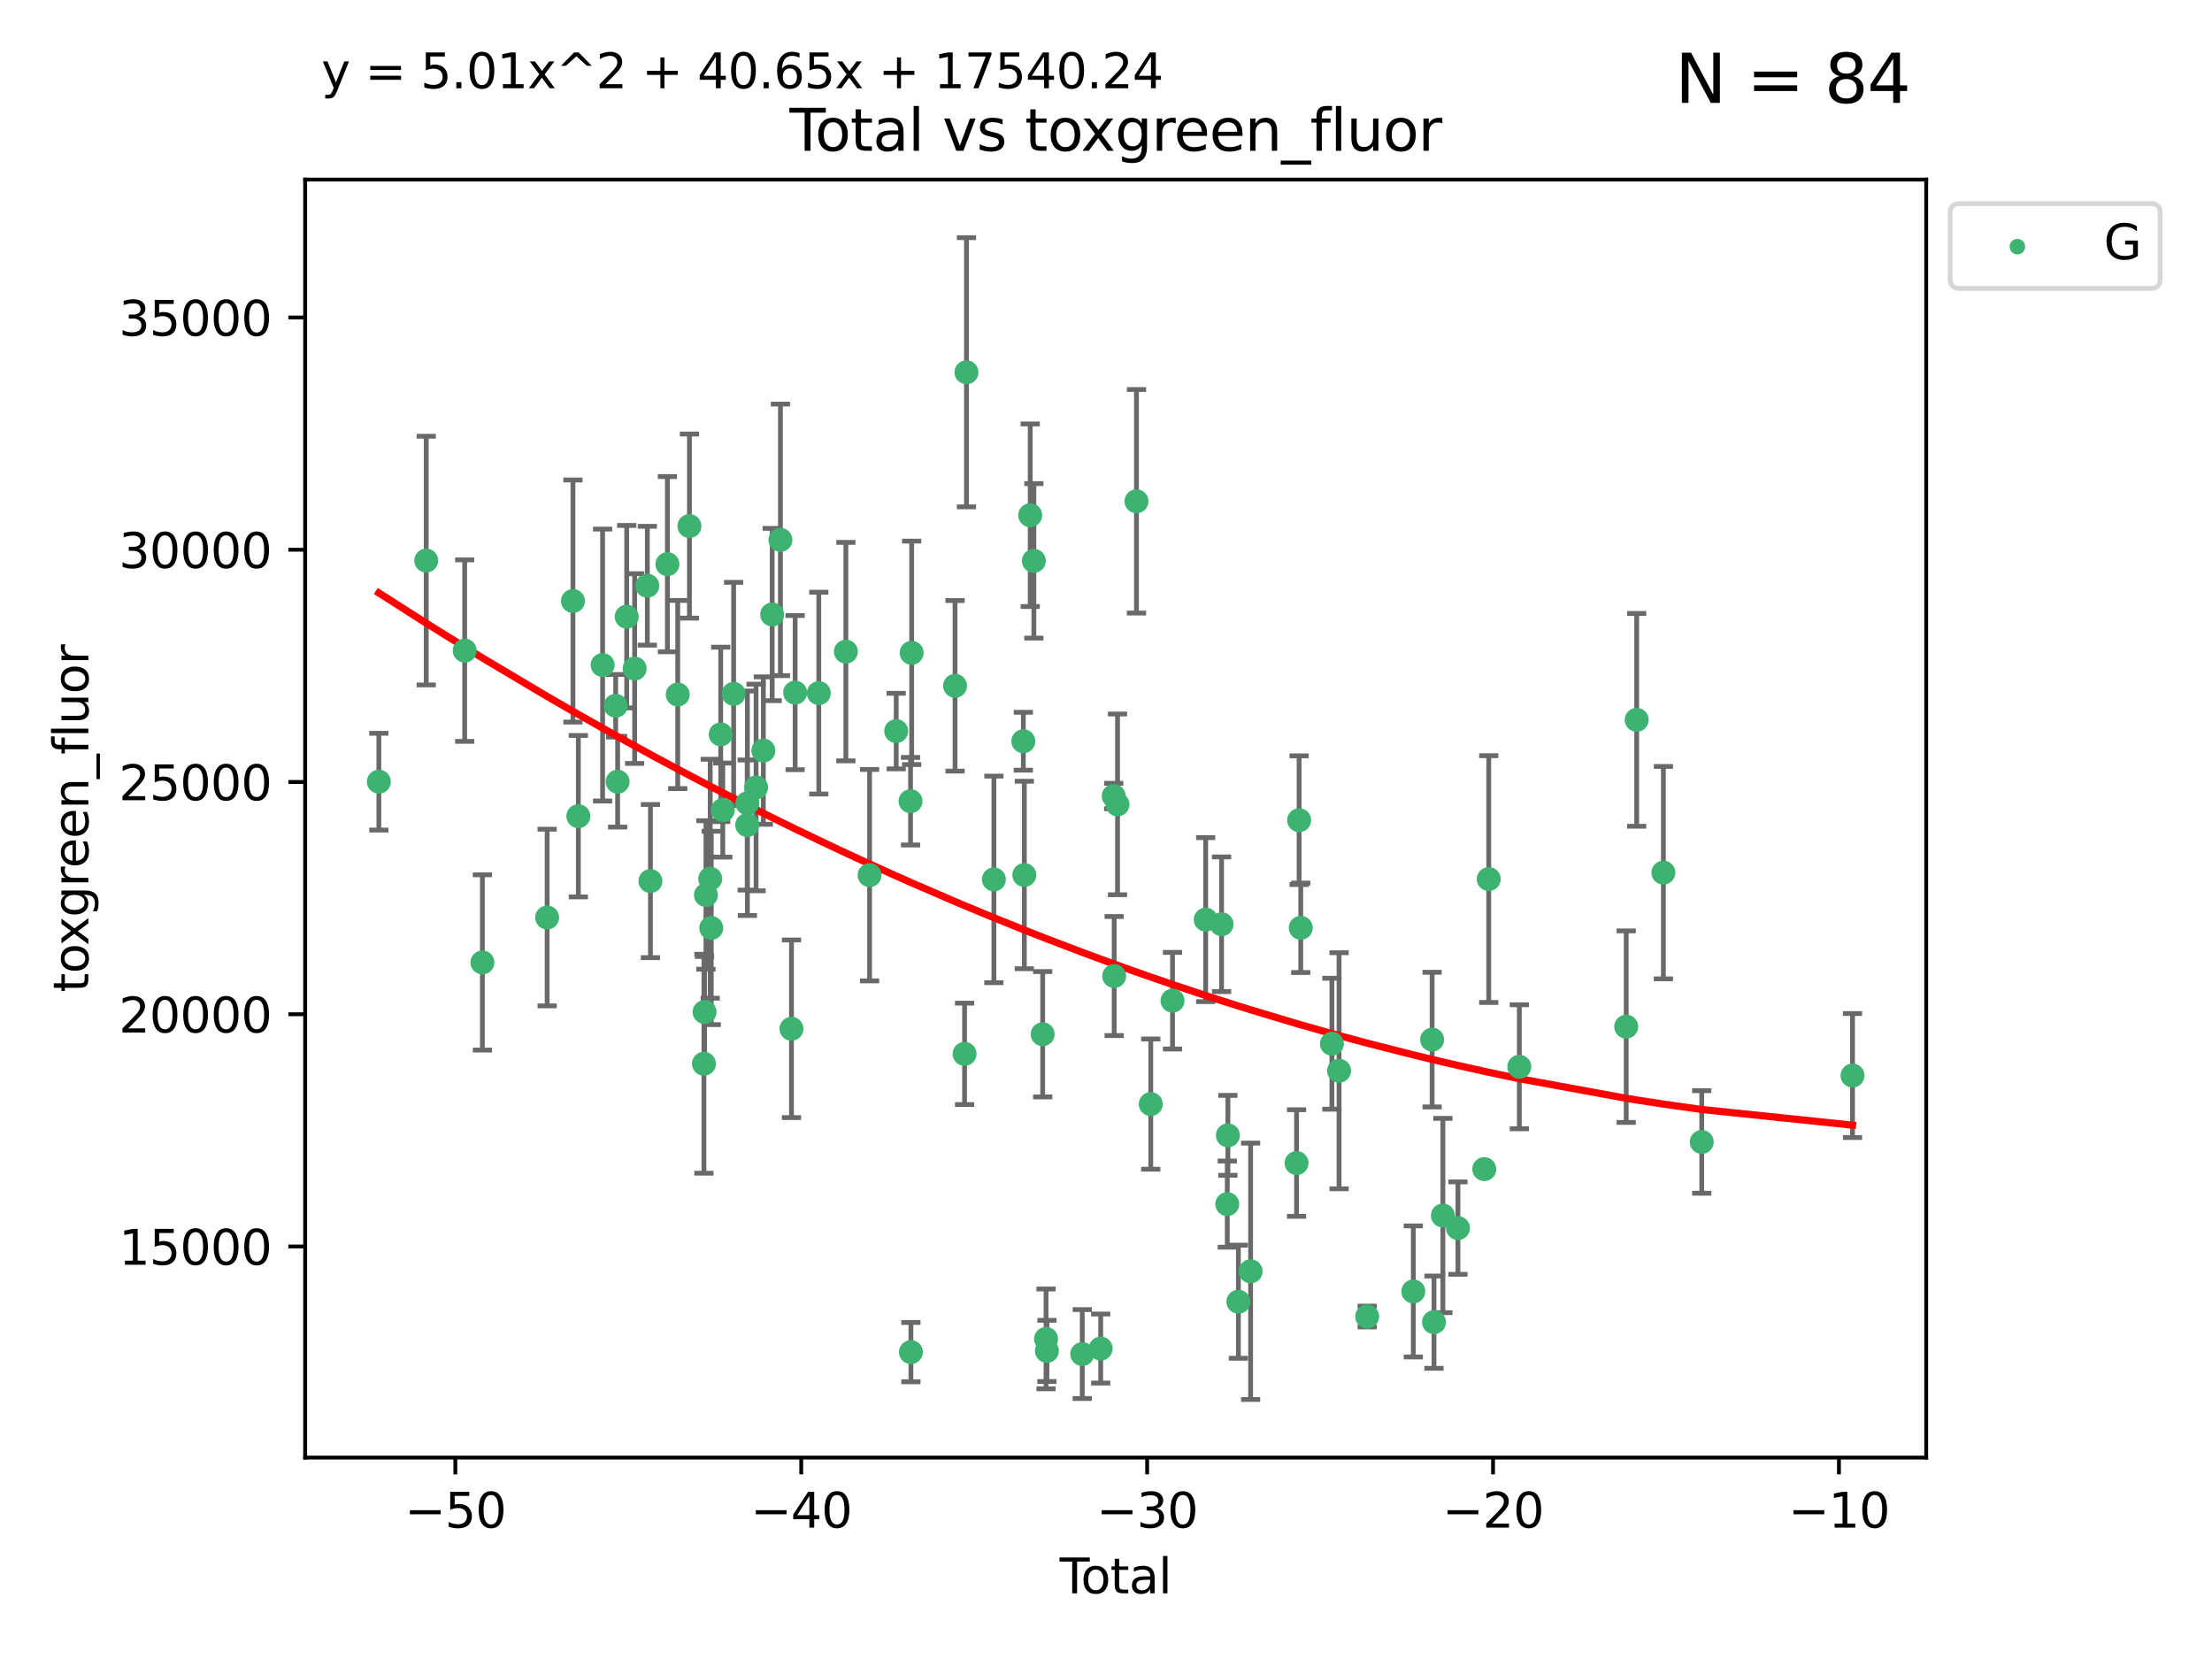 <?xml version="1.0" encoding="utf-8" standalone="no"?>
<!DOCTYPE svg PUBLIC "-//W3C//DTD SVG 1.1//EN"
  "http://www.w3.org/Graphics/SVG/1.1/DTD/svg11.dtd">
<svg xmlns:xlink="http://www.w3.org/1999/xlink" width="460.8pt" height="345.6pt" viewBox="0 0 460.8 345.6" xmlns="http://www.w3.org/2000/svg" version="1.1">
 <defs>
  <style type="text/css">*{stroke-linejoin: round; stroke-linecap: butt}</style>
 </defs>
 <g id="figure_1">
  <g id="patch_1">
   <path d="M 0 345.6 
L 460.8 345.6 
L 460.8 0 
L 0 0 
z
" style="fill: #ffffff"/>
  </g>
  <g id="axes_1">
   <g id="patch_2">
    <path d="M 63.571 303.64 
L 401.26 303.64 
L 401.26 37.411 
L 63.571 37.411 
z
" style="fill: #ffffff"/>
   </g>
   <g id="PathCollection_1">
    <defs>
     <path id="m74eda385f5" d="M 0 1.118 
C 0.297 1.118 0.581 1 0.791 0.791 
C 1 0.581 1.118 0.297 1.118 0 
C 1.118 -0.297 1 -0.581 0.791 -0.791 
C 0.581 -1 0.297 -1.118 0 -1.118 
C -0.297 -1.118 -0.581 -1 -0.791 -0.791 
C -1 -0.581 -1.118 -0.297 -1.118 0 
C -1.118 0.297 -1 0.581 -0.791 0.791 
C -0.581 1 -0.297 1.118 0 1.118 
z
" style="stroke: #3cb371"/>
    </defs>
    <g clip-path="url(#p4526ea859f)">
     <use xlink:href="#m74eda385f5" x="78.921" y="162.84" style="fill: #3cb371; stroke: #3cb371"/>
     <use xlink:href="#m74eda385f5" x="88.792" y="116.776" style="fill: #3cb371; stroke: #3cb371"/>
     <use xlink:href="#m74eda385f5" x="96.805" y="135.534" style="fill: #3cb371; stroke: #3cb371"/>
     <use xlink:href="#m74eda385f5" x="100.493" y="200.493" style="fill: #3cb371; stroke: #3cb371"/>
     <use xlink:href="#m74eda385f5" x="113.98" y="191.141" style="fill: #3cb371; stroke: #3cb371"/>
     <use xlink:href="#m74eda385f5" x="119.354" y="125.204" style="fill: #3cb371; stroke: #3cb371"/>
     <use xlink:href="#m74eda385f5" x="120.479" y="170.026" style="fill: #3cb371; stroke: #3cb371"/>
     <use xlink:href="#m74eda385f5" x="125.533" y="138.538" style="fill: #3cb371; stroke: #3cb371"/>
     <use xlink:href="#m74eda385f5" x="128.258" y="147.025" style="fill: #3cb371; stroke: #3cb371"/>
     <use xlink:href="#m74eda385f5" x="128.664" y="162.839" style="fill: #3cb371; stroke: #3cb371"/>
     <use xlink:href="#m74eda385f5" x="130.556" y="128.464" style="fill: #3cb371; stroke: #3cb371"/>
     <use xlink:href="#m74eda385f5" x="132.209" y="139.276" style="fill: #3cb371; stroke: #3cb371"/>
     <use xlink:href="#m74eda385f5" x="134.852" y="122.017" style="fill: #3cb371; stroke: #3cb371"/>
     <use xlink:href="#m74eda385f5" x="135.497" y="183.54" style="fill: #3cb371; stroke: #3cb371"/>
     <use xlink:href="#m74eda385f5" x="139.033" y="117.526" style="fill: #3cb371; stroke: #3cb371"/>
     <use xlink:href="#m74eda385f5" x="141.185" y="144.681" style="fill: #3cb371; stroke: #3cb371"/>
     <use xlink:href="#m74eda385f5" x="143.623" y="109.59" style="fill: #3cb371; stroke: #3cb371"/>
     <use xlink:href="#m74eda385f5" x="146.642" y="221.597" style="fill: #3cb371; stroke: #3cb371"/>
     <use xlink:href="#m74eda385f5" x="146.775" y="210.819" style="fill: #3cb371; stroke: #3cb371"/>
     <use xlink:href="#m74eda385f5" x="147.063" y="186.443" style="fill: #3cb371; stroke: #3cb371"/>
     <use xlink:href="#m74eda385f5" x="147.95" y="183.055" style="fill: #3cb371; stroke: #3cb371"/>
     <use xlink:href="#m74eda385f5" x="148.165" y="193.311" style="fill: #3cb371; stroke: #3cb371"/>
     <use xlink:href="#m74eda385f5" x="150.139" y="152.985" style="fill: #3cb371; stroke: #3cb371"/>
     <use xlink:href="#m74eda385f5" x="150.568" y="168.752" style="fill: #3cb371; stroke: #3cb371"/>
     <use xlink:href="#m74eda385f5" x="152.831" y="144.541" style="fill: #3cb371; stroke: #3cb371"/>
     <use xlink:href="#m74eda385f5" x="155.655" y="171.87" style="fill: #3cb371; stroke: #3cb371"/>
     <use xlink:href="#m74eda385f5" x="155.694" y="167.333" style="fill: #3cb371; stroke: #3cb371"/>
     <use xlink:href="#m74eda385f5" x="157.504" y="164.043" style="fill: #3cb371; stroke: #3cb371"/>
     <use xlink:href="#m74eda385f5" x="159.019" y="156.356" style="fill: #3cb371; stroke: #3cb371"/>
     <use xlink:href="#m74eda385f5" x="160.859" y="128.014" style="fill: #3cb371; stroke: #3cb371"/>
     <use xlink:href="#m74eda385f5" x="162.577" y="112.463" style="fill: #3cb371; stroke: #3cb371"/>
     <use xlink:href="#m74eda385f5" x="164.88" y="214.317" style="fill: #3cb371; stroke: #3cb371"/>
     <use xlink:href="#m74eda385f5" x="165.641" y="144.286" style="fill: #3cb371; stroke: #3cb371"/>
     <use xlink:href="#m74eda385f5" x="170.572" y="144.39" style="fill: #3cb371; stroke: #3cb371"/>
     <use xlink:href="#m74eda385f5" x="176.212" y="135.744" style="fill: #3cb371; stroke: #3cb371"/>
     <use xlink:href="#m74eda385f5" x="181.15" y="182.313" style="fill: #3cb371; stroke: #3cb371"/>
     <use xlink:href="#m74eda385f5" x="186.695" y="152.299" style="fill: #3cb371; stroke: #3cb371"/>
     <use xlink:href="#m74eda385f5" x="189.682" y="166.905" style="fill: #3cb371; stroke: #3cb371"/>
     <use xlink:href="#m74eda385f5" x="189.76" y="281.67" style="fill: #3cb371; stroke: #3cb371"/>
     <use xlink:href="#m74eda385f5" x="189.917" y="135.995" style="fill: #3cb371; stroke: #3cb371"/>
     <use xlink:href="#m74eda385f5" x="198.955" y="142.871" style="fill: #3cb371; stroke: #3cb371"/>
     <use xlink:href="#m74eda385f5" x="200.939" y="219.539" style="fill: #3cb371; stroke: #3cb371"/>
     <use xlink:href="#m74eda385f5" x="201.333" y="77.55" style="fill: #3cb371; stroke: #3cb371"/>
     <use xlink:href="#m74eda385f5" x="207.043" y="183.196" style="fill: #3cb371; stroke: #3cb371"/>
     <use xlink:href="#m74eda385f5" x="213.179" y="154.411" style="fill: #3cb371; stroke: #3cb371"/>
     <use xlink:href="#m74eda385f5" x="213.387" y="182.275" style="fill: #3cb371; stroke: #3cb371"/>
     <use xlink:href="#m74eda385f5" x="214.613" y="107.331" style="fill: #3cb371; stroke: #3cb371"/>
     <use xlink:href="#m74eda385f5" x="215.374" y="116.835" style="fill: #3cb371; stroke: #3cb371"/>
     <use xlink:href="#m74eda385f5" x="217.208" y="215.451" style="fill: #3cb371; stroke: #3cb371"/>
     <use xlink:href="#m74eda385f5" x="217.909" y="278.916" style="fill: #3cb371; stroke: #3cb371"/>
     <use xlink:href="#m74eda385f5" x="218.09" y="281.42" style="fill: #3cb371; stroke: #3cb371"/>
     <use xlink:href="#m74eda385f5" x="225.452" y="282.074" style="fill: #3cb371; stroke: #3cb371"/>
     <use xlink:href="#m74eda385f5" x="229.297" y="280.924" style="fill: #3cb371; stroke: #3cb371"/>
     <use xlink:href="#m74eda385f5" x="232.007" y="165.831" style="fill: #3cb371; stroke: #3cb371"/>
     <use xlink:href="#m74eda385f5" x="232.104" y="203.325" style="fill: #3cb371; stroke: #3cb371"/>
     <use xlink:href="#m74eda385f5" x="232.802" y="167.569" style="fill: #3cb371; stroke: #3cb371"/>
     <use xlink:href="#m74eda385f5" x="236.748" y="104.428" style="fill: #3cb371; stroke: #3cb371"/>
     <use xlink:href="#m74eda385f5" x="239.724" y="230.002" style="fill: #3cb371; stroke: #3cb371"/>
     <use xlink:href="#m74eda385f5" x="244.258" y="208.465" style="fill: #3cb371; stroke: #3cb371"/>
     <use xlink:href="#m74eda385f5" x="251.167" y="191.574" style="fill: #3cb371; stroke: #3cb371"/>
     <use xlink:href="#m74eda385f5" x="254.476" y="192.535" style="fill: #3cb371; stroke: #3cb371"/>
     <use xlink:href="#m74eda385f5" x="255.663" y="250.838" style="fill: #3cb371; stroke: #3cb371"/>
     <use xlink:href="#m74eda385f5" x="255.793" y="236.511" style="fill: #3cb371; stroke: #3cb371"/>
     <use xlink:href="#m74eda385f5" x="257.978" y="271.17" style="fill: #3cb371; stroke: #3cb371"/>
     <use xlink:href="#m74eda385f5" x="260.526" y="264.834" style="fill: #3cb371; stroke: #3cb371"/>
     <use xlink:href="#m74eda385f5" x="270.096" y="242.285" style="fill: #3cb371; stroke: #3cb371"/>
     <use xlink:href="#m74eda385f5" x="270.63" y="170.863" style="fill: #3cb371; stroke: #3cb371"/>
     <use xlink:href="#m74eda385f5" x="270.973" y="193.279" style="fill: #3cb371; stroke: #3cb371"/>
     <use xlink:href="#m74eda385f5" x="277.458" y="217.424" style="fill: #3cb371; stroke: #3cb371"/>
     <use xlink:href="#m74eda385f5" x="278.954" y="223.057" style="fill: #3cb371; stroke: #3cb371"/>
     <use xlink:href="#m74eda385f5" x="284.806" y="274.258" style="fill: #3cb371; stroke: #3cb371"/>
     <use xlink:href="#m74eda385f5" x="294.422" y="269.029" style="fill: #3cb371; stroke: #3cb371"/>
     <use xlink:href="#m74eda385f5" x="298.336" y="216.571" style="fill: #3cb371; stroke: #3cb371"/>
     <use xlink:href="#m74eda385f5" x="298.726" y="275.43" style="fill: #3cb371; stroke: #3cb371"/>
     <use xlink:href="#m74eda385f5" x="300.582" y="253.214" style="fill: #3cb371; stroke: #3cb371"/>
     <use xlink:href="#m74eda385f5" x="303.715" y="255.836" style="fill: #3cb371; stroke: #3cb371"/>
     <use xlink:href="#m74eda385f5" x="309.203" y="243.546" style="fill: #3cb371; stroke: #3cb371"/>
     <use xlink:href="#m74eda385f5" x="310.132" y="183.128" style="fill: #3cb371; stroke: #3cb371"/>
     <use xlink:href="#m74eda385f5" x="316.503" y="222.226" style="fill: #3cb371; stroke: #3cb371"/>
     <use xlink:href="#m74eda385f5" x="338.77" y="213.872" style="fill: #3cb371; stroke: #3cb371"/>
     <use xlink:href="#m74eda385f5" x="340.952" y="149.958" style="fill: #3cb371; stroke: #3cb371"/>
     <use xlink:href="#m74eda385f5" x="346.513" y="181.787" style="fill: #3cb371; stroke: #3cb371"/>
     <use xlink:href="#m74eda385f5" x="354.504" y="237.891" style="fill: #3cb371; stroke: #3cb371"/>
     <use xlink:href="#m74eda385f5" x="385.911" y="224.054" style="fill: #3cb371; stroke: #3cb371"/>
    </g>
   </g>
   <g id="matplotlib.axis_1">
    <g id="xtick_1">
     <g id="line2d_1">
      <defs>
       <path id="ma16c608da5" d="M 0 0 
L 0 3.5 
" style="stroke: #000000; stroke-width: 0.8"/>
      </defs>
      <g>
       <use xlink:href="#ma16c608da5" x="94.856" y="303.64" style="stroke: #000000; stroke-width: 0.8"/>
      </g>
     </g>
     <g id="text_1">
      <!-- −50 -->
      <g transform="translate(84.304 318.238)scale(0.1 -0.1)">
       <defs>
        <path id="DejaVuSans-2212" d="M 678 2272 
L 4684 2272 
L 4684 1741 
L 678 1741 
L 678 2272 
z
" transform="scale(0.016)"/>
        <path id="DejaVuSans-35" d="M 691 4666 
L 3169 4666 
L 3169 4134 
L 1269 4134 
L 1269 2991 
Q 1406 3038 1543 3061 
Q 1681 3084 1819 3084 
Q 2600 3084 3056 2656 
Q 3513 2228 3513 1497 
Q 3513 744 3044 326 
Q 2575 -91 1722 -91 
Q 1428 -91 1123 -41 
Q 819 9 494 109 
L 494 744 
Q 775 591 1075 516 
Q 1375 441 1709 441 
Q 2250 441 2565 725 
Q 2881 1009 2881 1497 
Q 2881 1984 2565 2268 
Q 2250 2553 1709 2553 
Q 1456 2553 1204 2497 
Q 953 2441 691 2322 
L 691 4666 
z
" transform="scale(0.016)"/>
        <path id="DejaVuSans-30" d="M 2034 4250 
Q 1547 4250 1301 3770 
Q 1056 3291 1056 2328 
Q 1056 1369 1301 889 
Q 1547 409 2034 409 
Q 2525 409 2770 889 
Q 3016 1369 3016 2328 
Q 3016 3291 2770 3770 
Q 2525 4250 2034 4250 
z
M 2034 4750 
Q 2819 4750 3233 4129 
Q 3647 3509 3647 2328 
Q 3647 1150 3233 529 
Q 2819 -91 2034 -91 
Q 1250 -91 836 529 
Q 422 1150 422 2328 
Q 422 3509 836 4129 
Q 1250 4750 2034 4750 
z
" transform="scale(0.016)"/>
       </defs>
       <use xlink:href="#DejaVuSans-2212"/>
       <use xlink:href="#DejaVuSans-35" x="83.789"/>
       <use xlink:href="#DejaVuSans-30" x="147.412"/>
      </g>
     </g>
    </g>
    <g id="xtick_2">
     <g id="line2d_2">
      <g>
       <use xlink:href="#ma16c608da5" x="166.914" y="303.64" style="stroke: #000000; stroke-width: 0.8"/>
      </g>
     </g>
     <g id="text_2">
      <!-- −40 -->
      <g transform="translate(156.361 318.238)scale(0.1 -0.1)">
       <defs>
        <path id="DejaVuSans-34" d="M 2419 4116 
L 825 1625 
L 2419 1625 
L 2419 4116 
z
M 2253 4666 
L 3047 4666 
L 3047 1625 
L 3713 1625 
L 3713 1100 
L 3047 1100 
L 3047 0 
L 2419 0 
L 2419 1100 
L 313 1100 
L 313 1709 
L 2253 4666 
z
" transform="scale(0.016)"/>
       </defs>
       <use xlink:href="#DejaVuSans-2212"/>
       <use xlink:href="#DejaVuSans-34" x="83.789"/>
       <use xlink:href="#DejaVuSans-30" x="147.412"/>
      </g>
     </g>
    </g>
    <g id="xtick_3">
     <g id="line2d_3">
      <g>
       <use xlink:href="#ma16c608da5" x="238.971" y="303.64" style="stroke: #000000; stroke-width: 0.8"/>
      </g>
     </g>
     <g id="text_3">
      <!-- −30 -->
      <g transform="translate(228.419 318.238)scale(0.1 -0.1)">
       <defs>
        <path id="DejaVuSans-33" d="M 2597 2516 
Q 3050 2419 3304 2112 
Q 3559 1806 3559 1356 
Q 3559 666 3084 287 
Q 2609 -91 1734 -91 
Q 1441 -91 1130 -33 
Q 819 25 488 141 
L 488 750 
Q 750 597 1062 519 
Q 1375 441 1716 441 
Q 2309 441 2620 675 
Q 2931 909 2931 1356 
Q 2931 1769 2642 2001 
Q 2353 2234 1838 2234 
L 1294 2234 
L 1294 2753 
L 1863 2753 
Q 2328 2753 2575 2939 
Q 2822 3125 2822 3475 
Q 2822 3834 2567 4026 
Q 2313 4219 1838 4219 
Q 1578 4219 1281 4162 
Q 984 4106 628 3988 
L 628 4550 
Q 988 4650 1302 4700 
Q 1616 4750 1894 4750 
Q 2613 4750 3031 4423 
Q 3450 4097 3450 3541 
Q 3450 3153 3228 2886 
Q 3006 2619 2597 2516 
z
" transform="scale(0.016)"/>
       </defs>
       <use xlink:href="#DejaVuSans-2212"/>
       <use xlink:href="#DejaVuSans-33" x="83.789"/>
       <use xlink:href="#DejaVuSans-30" x="147.412"/>
      </g>
     </g>
    </g>
    <g id="xtick_4">
     <g id="line2d_4">
      <g>
       <use xlink:href="#ma16c608da5" x="311.029" y="303.64" style="stroke: #000000; stroke-width: 0.8"/>
      </g>
     </g>
     <g id="text_4">
      <!-- −20 -->
      <g transform="translate(300.476 318.238)scale(0.1 -0.1)">
       <defs>
        <path id="DejaVuSans-32" d="M 1228 531 
L 3431 531 
L 3431 0 
L 469 0 
L 469 531 
Q 828 903 1448 1529 
Q 2069 2156 2228 2338 
Q 2531 2678 2651 2914 
Q 2772 3150 2772 3378 
Q 2772 3750 2511 3984 
Q 2250 4219 1831 4219 
Q 1534 4219 1204 4116 
Q 875 4013 500 3803 
L 500 4441 
Q 881 4594 1212 4672 
Q 1544 4750 1819 4750 
Q 2544 4750 2975 4387 
Q 3406 4025 3406 3419 
Q 3406 3131 3298 2873 
Q 3191 2616 2906 2266 
Q 2828 2175 2409 1742 
Q 1991 1309 1228 531 
z
" transform="scale(0.016)"/>
       </defs>
       <use xlink:href="#DejaVuSans-2212"/>
       <use xlink:href="#DejaVuSans-32" x="83.789"/>
       <use xlink:href="#DejaVuSans-30" x="147.412"/>
      </g>
     </g>
    </g>
    <g id="xtick_5">
     <g id="line2d_5">
      <g>
       <use xlink:href="#ma16c608da5" x="383.086" y="303.64" style="stroke: #000000; stroke-width: 0.8"/>
      </g>
     </g>
     <g id="text_5">
      <!-- −10 -->
      <g transform="translate(372.534 318.238)scale(0.1 -0.1)">
       <defs>
        <path id="DejaVuSans-31" d="M 794 531 
L 1825 531 
L 1825 4091 
L 703 3866 
L 703 4441 
L 1819 4666 
L 2450 4666 
L 2450 531 
L 3481 531 
L 3481 0 
L 794 0 
L 794 531 
z
" transform="scale(0.016)"/>
       </defs>
       <use xlink:href="#DejaVuSans-2212"/>
       <use xlink:href="#DejaVuSans-31" x="83.789"/>
       <use xlink:href="#DejaVuSans-30" x="147.412"/>
      </g>
     </g>
    </g>
    <g id="text_6">
     <!-- Total -->
     <g transform="translate(220.739 331.917)scale(0.1 -0.1)">
      <defs>
       <path id="DejaVuSans-54" d="M -19 4666 
L 3928 4666 
L 3928 4134 
L 2272 4134 
L 2272 0 
L 1638 0 
L 1638 4134 
L -19 4134 
L -19 4666 
z
" transform="scale(0.016)"/>
       <path id="DejaVuSans-6f" d="M 1959 3097 
Q 1497 3097 1228 2736 
Q 959 2375 959 1747 
Q 959 1119 1226 758 
Q 1494 397 1959 397 
Q 2419 397 2687 759 
Q 2956 1122 2956 1747 
Q 2956 2369 2687 2733 
Q 2419 3097 1959 3097 
z
M 1959 3584 
Q 2709 3584 3137 3096 
Q 3566 2609 3566 1747 
Q 3566 888 3137 398 
Q 2709 -91 1959 -91 
Q 1206 -91 779 398 
Q 353 888 353 1747 
Q 353 2609 779 3096 
Q 1206 3584 1959 3584 
z
" transform="scale(0.016)"/>
       <path id="DejaVuSans-74" d="M 1172 4494 
L 1172 3500 
L 2356 3500 
L 2356 3053 
L 1172 3053 
L 1172 1153 
Q 1172 725 1289 603 
Q 1406 481 1766 481 
L 2356 481 
L 2356 0 
L 1766 0 
Q 1100 0 847 248 
Q 594 497 594 1153 
L 594 3053 
L 172 3053 
L 172 3500 
L 594 3500 
L 594 4494 
L 1172 4494 
z
" transform="scale(0.016)"/>
       <path id="DejaVuSans-61" d="M 2194 1759 
Q 1497 1759 1228 1600 
Q 959 1441 959 1056 
Q 959 750 1161 570 
Q 1363 391 1709 391 
Q 2188 391 2477 730 
Q 2766 1069 2766 1631 
L 2766 1759 
L 2194 1759 
z
M 3341 1997 
L 3341 0 
L 2766 0 
L 2766 531 
Q 2569 213 2275 61 
Q 1981 -91 1556 -91 
Q 1019 -91 701 211 
Q 384 513 384 1019 
Q 384 1609 779 1909 
Q 1175 2209 1959 2209 
L 2766 2209 
L 2766 2266 
Q 2766 2663 2505 2880 
Q 2244 3097 1772 3097 
Q 1472 3097 1187 3025 
Q 903 2953 641 2809 
L 641 3341 
Q 956 3463 1253 3523 
Q 1550 3584 1831 3584 
Q 2591 3584 2966 3190 
Q 3341 2797 3341 1997 
z
" transform="scale(0.016)"/>
       <path id="DejaVuSans-6c" d="M 603 4863 
L 1178 4863 
L 1178 0 
L 603 0 
L 603 4863 
z
" transform="scale(0.016)"/>
      </defs>
      <use xlink:href="#DejaVuSans-54"/>
      <use xlink:href="#DejaVuSans-6f" x="44.084"/>
      <use xlink:href="#DejaVuSans-74" x="105.266"/>
      <use xlink:href="#DejaVuSans-61" x="144.475"/>
      <use xlink:href="#DejaVuSans-6c" x="205.754"/>
     </g>
    </g>
   </g>
   <g id="matplotlib.axis_2">
    <g id="ytick_1">
     <g id="line2d_6">
      <defs>
       <path id="mf3014f0dd1" d="M 0 0 
L -3.5 0 
" style="stroke: #000000; stroke-width: 0.8"/>
      </defs>
      <g>
       <use xlink:href="#mf3014f0dd1" x="63.571" y="259.666" style="stroke: #000000; stroke-width: 0.8"/>
      </g>
     </g>
     <g id="text_7">
      <!-- 15000 -->
      <g transform="translate(24.759 263.466)scale(0.1 -0.1)">
       <use xlink:href="#DejaVuSans-31"/>
       <use xlink:href="#DejaVuSans-35" x="63.623"/>
       <use xlink:href="#DejaVuSans-30" x="127.246"/>
       <use xlink:href="#DejaVuSans-30" x="190.869"/>
       <use xlink:href="#DejaVuSans-30" x="254.492"/>
      </g>
     </g>
    </g>
    <g id="ytick_2">
     <g id="line2d_7">
      <g>
       <use xlink:href="#mf3014f0dd1" x="63.571" y="211.284" style="stroke: #000000; stroke-width: 0.8"/>
      </g>
     </g>
     <g id="text_8">
      <!-- 20000 -->
      <g transform="translate(24.759 215.084)scale(0.1 -0.1)">
       <use xlink:href="#DejaVuSans-32"/>
       <use xlink:href="#DejaVuSans-30" x="63.623"/>
       <use xlink:href="#DejaVuSans-30" x="127.246"/>
       <use xlink:href="#DejaVuSans-30" x="190.869"/>
       <use xlink:href="#DejaVuSans-30" x="254.492"/>
      </g>
     </g>
    </g>
    <g id="ytick_3">
     <g id="line2d_8">
      <g>
       <use xlink:href="#mf3014f0dd1" x="63.571" y="162.902" style="stroke: #000000; stroke-width: 0.8"/>
      </g>
     </g>
     <g id="text_9">
      <!-- 25000 -->
      <g transform="translate(24.759 166.701)scale(0.1 -0.1)">
       <use xlink:href="#DejaVuSans-32"/>
       <use xlink:href="#DejaVuSans-35" x="63.623"/>
       <use xlink:href="#DejaVuSans-30" x="127.246"/>
       <use xlink:href="#DejaVuSans-30" x="190.869"/>
       <use xlink:href="#DejaVuSans-30" x="254.492"/>
      </g>
     </g>
    </g>
    <g id="ytick_4">
     <g id="line2d_9">
      <g>
       <use xlink:href="#mf3014f0dd1" x="63.571" y="114.52" style="stroke: #000000; stroke-width: 0.8"/>
      </g>
     </g>
     <g id="text_10">
      <!-- 30000 -->
      <g transform="translate(24.759 118.319)scale(0.1 -0.1)">
       <use xlink:href="#DejaVuSans-33"/>
       <use xlink:href="#DejaVuSans-30" x="63.623"/>
       <use xlink:href="#DejaVuSans-30" x="127.246"/>
       <use xlink:href="#DejaVuSans-30" x="190.869"/>
       <use xlink:href="#DejaVuSans-30" x="254.492"/>
      </g>
     </g>
    </g>
    <g id="ytick_5">
     <g id="line2d_10">
      <g>
       <use xlink:href="#mf3014f0dd1" x="63.571" y="66.138" style="stroke: #000000; stroke-width: 0.8"/>
      </g>
     </g>
     <g id="text_11">
      <!-- 35000 -->
      <g transform="translate(24.759 69.937)scale(0.1 -0.1)">
       <use xlink:href="#DejaVuSans-33"/>
       <use xlink:href="#DejaVuSans-35" x="63.623"/>
       <use xlink:href="#DejaVuSans-30" x="127.246"/>
       <use xlink:href="#DejaVuSans-30" x="190.869"/>
       <use xlink:href="#DejaVuSans-30" x="254.492"/>
      </g>
     </g>
    </g>
    <g id="text_12">
     <!-- toxgreen_fluor -->
     <g transform="translate(18.401 206.72)rotate(-90)scale(0.1 -0.1)">
      <defs>
       <path id="DejaVuSans-78" d="M 3513 3500 
L 2247 1797 
L 3578 0 
L 2900 0 
L 1881 1375 
L 863 0 
L 184 0 
L 1544 1831 
L 300 3500 
L 978 3500 
L 1906 2253 
L 2834 3500 
L 3513 3500 
z
" transform="scale(0.016)"/>
       <path id="DejaVuSans-67" d="M 2906 1791 
Q 2906 2416 2648 2759 
Q 2391 3103 1925 3103 
Q 1463 3103 1205 2759 
Q 947 2416 947 1791 
Q 947 1169 1205 825 
Q 1463 481 1925 481 
Q 2391 481 2648 825 
Q 2906 1169 2906 1791 
z
M 3481 434 
Q 3481 -459 3084 -895 
Q 2688 -1331 1869 -1331 
Q 1566 -1331 1297 -1286 
Q 1028 -1241 775 -1147 
L 775 -588 
Q 1028 -725 1275 -790 
Q 1522 -856 1778 -856 
Q 2344 -856 2625 -561 
Q 2906 -266 2906 331 
L 2906 616 
Q 2728 306 2450 153 
Q 2172 0 1784 0 
Q 1141 0 747 490 
Q 353 981 353 1791 
Q 353 2603 747 3093 
Q 1141 3584 1784 3584 
Q 2172 3584 2450 3431 
Q 2728 3278 2906 2969 
L 2906 3500 
L 3481 3500 
L 3481 434 
z
" transform="scale(0.016)"/>
       <path id="DejaVuSans-72" d="M 2631 2963 
Q 2534 3019 2420 3045 
Q 2306 3072 2169 3072 
Q 1681 3072 1420 2755 
Q 1159 2438 1159 1844 
L 1159 0 
L 581 0 
L 581 3500 
L 1159 3500 
L 1159 2956 
Q 1341 3275 1631 3429 
Q 1922 3584 2338 3584 
Q 2397 3584 2469 3576 
Q 2541 3569 2628 3553 
L 2631 2963 
z
" transform="scale(0.016)"/>
       <path id="DejaVuSans-65" d="M 3597 1894 
L 3597 1613 
L 953 1613 
Q 991 1019 1311 708 
Q 1631 397 2203 397 
Q 2534 397 2845 478 
Q 3156 559 3463 722 
L 3463 178 
Q 3153 47 2828 -22 
Q 2503 -91 2169 -91 
Q 1331 -91 842 396 
Q 353 884 353 1716 
Q 353 2575 817 3079 
Q 1281 3584 2069 3584 
Q 2775 3584 3186 3129 
Q 3597 2675 3597 1894 
z
M 3022 2063 
Q 3016 2534 2758 2815 
Q 2500 3097 2075 3097 
Q 1594 3097 1305 2825 
Q 1016 2553 972 2059 
L 3022 2063 
z
" transform="scale(0.016)"/>
       <path id="DejaVuSans-6e" d="M 3513 2113 
L 3513 0 
L 2938 0 
L 2938 2094 
Q 2938 2591 2744 2837 
Q 2550 3084 2163 3084 
Q 1697 3084 1428 2787 
Q 1159 2491 1159 1978 
L 1159 0 
L 581 0 
L 581 3500 
L 1159 3500 
L 1159 2956 
Q 1366 3272 1645 3428 
Q 1925 3584 2291 3584 
Q 2894 3584 3203 3211 
Q 3513 2838 3513 2113 
z
" transform="scale(0.016)"/>
       <path id="DejaVuSans-5f" d="M 3263 -1063 
L 3263 -1509 
L -63 -1509 
L -63 -1063 
L 3263 -1063 
z
" transform="scale(0.016)"/>
       <path id="DejaVuSans-66" d="M 2375 4863 
L 2375 4384 
L 1825 4384 
Q 1516 4384 1395 4259 
Q 1275 4134 1275 3809 
L 1275 3500 
L 2222 3500 
L 2222 3053 
L 1275 3053 
L 1275 0 
L 697 0 
L 697 3053 
L 147 3053 
L 147 3500 
L 697 3500 
L 697 3744 
Q 697 4328 969 4595 
Q 1241 4863 1831 4863 
L 2375 4863 
z
" transform="scale(0.016)"/>
       <path id="DejaVuSans-75" d="M 544 1381 
L 544 3500 
L 1119 3500 
L 1119 1403 
Q 1119 906 1312 657 
Q 1506 409 1894 409 
Q 2359 409 2629 706 
Q 2900 1003 2900 1516 
L 2900 3500 
L 3475 3500 
L 3475 0 
L 2900 0 
L 2900 538 
Q 2691 219 2414 64 
Q 2138 -91 1772 -91 
Q 1169 -91 856 284 
Q 544 659 544 1381 
z
M 1991 3584 
L 1991 3584 
z
" transform="scale(0.016)"/>
      </defs>
      <use xlink:href="#DejaVuSans-74"/>
      <use xlink:href="#DejaVuSans-6f" x="39.209"/>
      <use xlink:href="#DejaVuSans-78" x="97.266"/>
      <use xlink:href="#DejaVuSans-67" x="156.445"/>
      <use xlink:href="#DejaVuSans-72" x="219.922"/>
      <use xlink:href="#DejaVuSans-65" x="258.785"/>
      <use xlink:href="#DejaVuSans-65" x="320.309"/>
      <use xlink:href="#DejaVuSans-6e" x="381.832"/>
      <use xlink:href="#DejaVuSans-5f" x="445.211"/>
      <use xlink:href="#DejaVuSans-66" x="495.211"/>
      <use xlink:href="#DejaVuSans-6c" x="530.416"/>
      <use xlink:href="#DejaVuSans-75" x="558.199"/>
      <use xlink:href="#DejaVuSans-6f" x="621.578"/>
      <use xlink:href="#DejaVuSans-72" x="682.76"/>
     </g>
    </g>
   </g>
   <g id="LineCollection_1">
    <path d="M 78.921 172.917 
L 78.921 152.762 
" clip-path="url(#p4526ea859f)" style="fill: none; stroke: #696969"/>
    <path d="M 88.792 142.68 
L 88.792 90.872 
" clip-path="url(#p4526ea859f)" style="fill: none; stroke: #696969"/>
    <path d="M 96.805 154.439 
L 96.805 116.629 
" clip-path="url(#p4526ea859f)" style="fill: none; stroke: #696969"/>
    <path d="M 100.493 218.751 
L 100.493 182.235 
" clip-path="url(#p4526ea859f)" style="fill: none; stroke: #696969"/>
    <path d="M 113.98 209.543 
L 113.98 172.74 
" clip-path="url(#p4526ea859f)" style="fill: none; stroke: #696969"/>
    <path d="M 119.354 150.42 
L 119.354 99.989 
" clip-path="url(#p4526ea859f)" style="fill: none; stroke: #696969"/>
    <path d="M 120.479 186.843 
L 120.479 153.209 
" clip-path="url(#p4526ea859f)" style="fill: none; stroke: #696969"/>
    <path d="M 125.533 166.861 
L 125.533 110.216 
" clip-path="url(#p4526ea859f)" style="fill: none; stroke: #696969"/>
    <path d="M 128.258 153.54 
L 128.258 140.51 
" clip-path="url(#p4526ea859f)" style="fill: none; stroke: #696969"/>
    <path d="M 128.664 172.295 
L 128.664 153.383 
" clip-path="url(#p4526ea859f)" style="fill: none; stroke: #696969"/>
    <path d="M 130.556 147.468 
L 130.556 109.46 
" clip-path="url(#p4526ea859f)" style="fill: none; stroke: #696969"/>
    <path d="M 132.209 159.04 
L 132.209 119.513 
" clip-path="url(#p4526ea859f)" style="fill: none; stroke: #696969"/>
    <path d="M 134.852 134.392 
L 134.852 109.643 
" clip-path="url(#p4526ea859f)" style="fill: none; stroke: #696969"/>
    <path d="M 135.497 199.495 
L 135.497 167.586 
" clip-path="url(#p4526ea859f)" style="fill: none; stroke: #696969"/>
    <path d="M 139.033 135.776 
L 139.033 99.276 
" clip-path="url(#p4526ea859f)" style="fill: none; stroke: #696969"/>
    <path d="M 141.185 164.278 
L 141.185 125.084 
" clip-path="url(#p4526ea859f)" style="fill: none; stroke: #696969"/>
    <path d="M 143.623 128.766 
L 143.623 90.414 
" clip-path="url(#p4526ea859f)" style="fill: none; stroke: #696969"/>
    <path d="M 146.642 244.398 
L 146.642 198.795 
" clip-path="url(#p4526ea859f)" style="fill: none; stroke: #696969"/>
    <path d="M 146.775 222.38 
L 146.775 199.258 
" clip-path="url(#p4526ea859f)" style="fill: none; stroke: #696969"/>
    <path d="M 147.063 201.914 
L 147.063 170.972 
" clip-path="url(#p4526ea859f)" style="fill: none; stroke: #696969"/>
    <path d="M 147.95 207.943 
L 147.95 158.166 
" clip-path="url(#p4526ea859f)" style="fill: none; stroke: #696969"/>
    <path d="M 148.165 213.453 
L 148.165 173.17 
" clip-path="url(#p4526ea859f)" style="fill: none; stroke: #696969"/>
    <path d="M 150.139 171.157 
L 150.139 134.814 
" clip-path="url(#p4526ea859f)" style="fill: none; stroke: #696969"/>
    <path d="M 150.568 178.552 
L 150.568 158.953 
" clip-path="url(#p4526ea859f)" style="fill: none; stroke: #696969"/>
    <path d="M 152.831 167.769 
L 152.831 121.313 
" clip-path="url(#p4526ea859f)" style="fill: none; stroke: #696969"/>
    <path d="M 155.655 185.422 
L 155.655 158.319 
" clip-path="url(#p4526ea859f)" style="fill: none; stroke: #696969"/>
    <path d="M 155.694 190.715 
L 155.694 143.952 
" clip-path="url(#p4526ea859f)" style="fill: none; stroke: #696969"/>
    <path d="M 157.504 185.566 
L 157.504 142.52 
" clip-path="url(#p4526ea859f)" style="fill: none; stroke: #696969"/>
    <path d="M 159.019 171.712 
L 159.019 141 
" clip-path="url(#p4526ea859f)" style="fill: none; stroke: #696969"/>
    <path d="M 160.859 145.959 
L 160.859 110.068 
" clip-path="url(#p4526ea859f)" style="fill: none; stroke: #696969"/>
    <path d="M 162.577 140.747 
L 162.577 84.179 
" clip-path="url(#p4526ea859f)" style="fill: none; stroke: #696969"/>
    <path d="M 164.88 232.814 
L 164.88 195.819 
" clip-path="url(#p4526ea859f)" style="fill: none; stroke: #696969"/>
    <path d="M 165.641 160.343 
L 165.641 128.228 
" clip-path="url(#p4526ea859f)" style="fill: none; stroke: #696969"/>
    <path d="M 170.572 165.407 
L 170.572 123.373 
" clip-path="url(#p4526ea859f)" style="fill: none; stroke: #696969"/>
    <path d="M 176.212 158.501 
L 176.212 112.987 
" clip-path="url(#p4526ea859f)" style="fill: none; stroke: #696969"/>
    <path d="M 181.15 204.339 
L 181.15 160.288 
" clip-path="url(#p4526ea859f)" style="fill: none; stroke: #696969"/>
    <path d="M 186.695 160.169 
L 186.695 144.429 
" clip-path="url(#p4526ea859f)" style="fill: none; stroke: #696969"/>
    <path d="M 189.682 176.025 
L 189.682 157.785 
" clip-path="url(#p4526ea859f)" style="fill: none; stroke: #696969"/>
    <path d="M 189.76 287.848 
L 189.76 275.492 
" clip-path="url(#p4526ea859f)" style="fill: none; stroke: #696969"/>
    <path d="M 189.917 159.267 
L 189.917 112.723 
" clip-path="url(#p4526ea859f)" style="fill: none; stroke: #696969"/>
    <path d="M 198.955 160.636 
L 198.955 125.105 
" clip-path="url(#p4526ea859f)" style="fill: none; stroke: #696969"/>
    <path d="M 200.939 230.102 
L 200.939 208.977 
" clip-path="url(#p4526ea859f)" style="fill: none; stroke: #696969"/>
    <path d="M 201.333 105.587 
L 201.333 49.513 
" clip-path="url(#p4526ea859f)" style="fill: none; stroke: #696969"/>
    <path d="M 207.043 204.708 
L 207.043 161.683 
" clip-path="url(#p4526ea859f)" style="fill: none; stroke: #696969"/>
    <path d="M 213.179 160.436 
L 213.179 148.386 
" clip-path="url(#p4526ea859f)" style="fill: none; stroke: #696969"/>
    <path d="M 213.387 201.802 
L 213.387 162.749 
" clip-path="url(#p4526ea859f)" style="fill: none; stroke: #696969"/>
    <path d="M 214.613 126.348 
L 214.613 88.314 
" clip-path="url(#p4526ea859f)" style="fill: none; stroke: #696969"/>
    <path d="M 215.374 132.927 
L 215.374 100.743 
" clip-path="url(#p4526ea859f)" style="fill: none; stroke: #696969"/>
    <path d="M 217.208 228.509 
L 217.208 202.394 
" clip-path="url(#p4526ea859f)" style="fill: none; stroke: #696969"/>
    <path d="M 217.909 289.313 
L 217.909 268.52 
" clip-path="url(#p4526ea859f)" style="fill: none; stroke: #696969"/>
    <path d="M 218.09 287.79 
L 218.09 275.05 
" clip-path="url(#p4526ea859f)" style="fill: none; stroke: #696969"/>
    <path d="M 225.452 291.334 
L 225.452 272.814 
" clip-path="url(#p4526ea859f)" style="fill: none; stroke: #696969"/>
    <path d="M 229.297 288.117 
L 229.297 273.731 
" clip-path="url(#p4526ea859f)" style="fill: none; stroke: #696969"/>
    <path d="M 232.007 168.485 
L 232.007 163.177 
" clip-path="url(#p4526ea859f)" style="fill: none; stroke: #696969"/>
    <path d="M 232.104 215.728 
L 232.104 190.921 
" clip-path="url(#p4526ea859f)" style="fill: none; stroke: #696969"/>
    <path d="M 232.802 186.394 
L 232.802 148.743 
" clip-path="url(#p4526ea859f)" style="fill: none; stroke: #696969"/>
    <path d="M 236.748 127.71 
L 236.748 81.146 
" clip-path="url(#p4526ea859f)" style="fill: none; stroke: #696969"/>
    <path d="M 239.724 243.563 
L 239.724 216.442 
" clip-path="url(#p4526ea859f)" style="fill: none; stroke: #696969"/>
    <path d="M 244.258 218.528 
L 244.258 198.403 
" clip-path="url(#p4526ea859f)" style="fill: none; stroke: #696969"/>
    <path d="M 251.167 208.655 
L 251.167 174.494 
" clip-path="url(#p4526ea859f)" style="fill: none; stroke: #696969"/>
    <path d="M 254.476 206.561 
L 254.476 178.51 
" clip-path="url(#p4526ea859f)" style="fill: none; stroke: #696969"/>
    <path d="M 255.663 259.81 
L 255.663 241.865 
" clip-path="url(#p4526ea859f)" style="fill: none; stroke: #696969"/>
    <path d="M 255.793 244.835 
L 255.793 228.188 
" clip-path="url(#p4526ea859f)" style="fill: none; stroke: #696969"/>
    <path d="M 257.978 282.95 
L 257.978 259.389 
" clip-path="url(#p4526ea859f)" style="fill: none; stroke: #696969"/>
    <path d="M 260.526 291.539 
L 260.526 238.129 
" clip-path="url(#p4526ea859f)" style="fill: none; stroke: #696969"/>
    <path d="M 270.096 253.387 
L 270.096 231.184 
" clip-path="url(#p4526ea859f)" style="fill: none; stroke: #696969"/>
    <path d="M 270.63 184.266 
L 270.63 157.46 
" clip-path="url(#p4526ea859f)" style="fill: none; stroke: #696969"/>
    <path d="M 270.973 202.592 
L 270.973 183.965 
" clip-path="url(#p4526ea859f)" style="fill: none; stroke: #696969"/>
    <path d="M 277.458 231.063 
L 277.458 203.784 
" clip-path="url(#p4526ea859f)" style="fill: none; stroke: #696969"/>
    <path d="M 278.954 247.645 
L 278.954 198.469 
" clip-path="url(#p4526ea859f)" style="fill: none; stroke: #696969"/>
    <path d="M 284.806 276.422 
L 284.806 272.094 
" clip-path="url(#p4526ea859f)" style="fill: none; stroke: #696969"/>
    <path d="M 294.422 282.681 
L 294.422 255.377 
" clip-path="url(#p4526ea859f)" style="fill: none; stroke: #696969"/>
    <path d="M 298.336 230.598 
L 298.336 202.545 
" clip-path="url(#p4526ea859f)" style="fill: none; stroke: #696969"/>
    <path d="M 298.726 285.041 
L 298.726 265.82 
" clip-path="url(#p4526ea859f)" style="fill: none; stroke: #696969"/>
    <path d="M 300.582 273.447 
L 300.582 232.982 
" clip-path="url(#p4526ea859f)" style="fill: none; stroke: #696969"/>
    <path d="M 303.715 265.463 
L 303.715 246.209 
" clip-path="url(#p4526ea859f)" style="fill: none; stroke: #696969"/>
    <path d="M 309.203 244.448 
L 309.203 242.645 
" clip-path="url(#p4526ea859f)" style="fill: none; stroke: #696969"/>
    <path d="M 310.132 208.834 
L 310.132 157.422 
" clip-path="url(#p4526ea859f)" style="fill: none; stroke: #696969"/>
    <path d="M 316.503 235.142 
L 316.503 209.31 
" clip-path="url(#p4526ea859f)" style="fill: none; stroke: #696969"/>
    <path d="M 338.77 233.82 
L 338.77 193.925 
" clip-path="url(#p4526ea859f)" style="fill: none; stroke: #696969"/>
    <path d="M 340.952 172.122 
L 340.952 127.794 
" clip-path="url(#p4526ea859f)" style="fill: none; stroke: #696969"/>
    <path d="M 346.513 203.911 
L 346.513 159.662 
" clip-path="url(#p4526ea859f)" style="fill: none; stroke: #696969"/>
    <path d="M 354.504 248.576 
L 354.504 227.206 
" clip-path="url(#p4526ea859f)" style="fill: none; stroke: #696969"/>
    <path d="M 385.911 236.967 
L 385.911 211.141 
" clip-path="url(#p4526ea859f)" style="fill: none; stroke: #696969"/>
   </g>
   <g id="line2d_11">
    <defs>
     <path id="mabab1c6bab" d="M 2 0 
L -2 -0 
" style="stroke: #696969"/>
    </defs>
    <g clip-path="url(#p4526ea859f)">
     <use xlink:href="#mabab1c6bab" x="78.921" y="172.917" style="fill: #696969; stroke: #696969"/>
     <use xlink:href="#mabab1c6bab" x="88.792" y="142.68" style="fill: #696969; stroke: #696969"/>
     <use xlink:href="#mabab1c6bab" x="96.805" y="154.439" style="fill: #696969; stroke: #696969"/>
     <use xlink:href="#mabab1c6bab" x="100.493" y="218.751" style="fill: #696969; stroke: #696969"/>
     <use xlink:href="#mabab1c6bab" x="113.98" y="209.543" style="fill: #696969; stroke: #696969"/>
     <use xlink:href="#mabab1c6bab" x="119.354" y="150.42" style="fill: #696969; stroke: #696969"/>
     <use xlink:href="#mabab1c6bab" x="120.479" y="186.843" style="fill: #696969; stroke: #696969"/>
     <use xlink:href="#mabab1c6bab" x="125.533" y="166.861" style="fill: #696969; stroke: #696969"/>
     <use xlink:href="#mabab1c6bab" x="128.258" y="153.54" style="fill: #696969; stroke: #696969"/>
     <use xlink:href="#mabab1c6bab" x="128.664" y="172.295" style="fill: #696969; stroke: #696969"/>
     <use xlink:href="#mabab1c6bab" x="130.556" y="147.468" style="fill: #696969; stroke: #696969"/>
     <use xlink:href="#mabab1c6bab" x="132.209" y="159.04" style="fill: #696969; stroke: #696969"/>
     <use xlink:href="#mabab1c6bab" x="134.852" y="134.392" style="fill: #696969; stroke: #696969"/>
     <use xlink:href="#mabab1c6bab" x="135.497" y="199.495" style="fill: #696969; stroke: #696969"/>
     <use xlink:href="#mabab1c6bab" x="139.033" y="135.776" style="fill: #696969; stroke: #696969"/>
     <use xlink:href="#mabab1c6bab" x="141.185" y="164.278" style="fill: #696969; stroke: #696969"/>
     <use xlink:href="#mabab1c6bab" x="143.623" y="128.766" style="fill: #696969; stroke: #696969"/>
     <use xlink:href="#mabab1c6bab" x="146.642" y="244.398" style="fill: #696969; stroke: #696969"/>
     <use xlink:href="#mabab1c6bab" x="146.775" y="222.38" style="fill: #696969; stroke: #696969"/>
     <use xlink:href="#mabab1c6bab" x="147.063" y="201.914" style="fill: #696969; stroke: #696969"/>
     <use xlink:href="#mabab1c6bab" x="147.95" y="207.943" style="fill: #696969; stroke: #696969"/>
     <use xlink:href="#mabab1c6bab" x="148.165" y="213.453" style="fill: #696969; stroke: #696969"/>
     <use xlink:href="#mabab1c6bab" x="150.139" y="171.157" style="fill: #696969; stroke: #696969"/>
     <use xlink:href="#mabab1c6bab" x="150.568" y="178.552" style="fill: #696969; stroke: #696969"/>
     <use xlink:href="#mabab1c6bab" x="152.831" y="167.769" style="fill: #696969; stroke: #696969"/>
     <use xlink:href="#mabab1c6bab" x="155.655" y="185.422" style="fill: #696969; stroke: #696969"/>
     <use xlink:href="#mabab1c6bab" x="155.694" y="190.715" style="fill: #696969; stroke: #696969"/>
     <use xlink:href="#mabab1c6bab" x="157.504" y="185.566" style="fill: #696969; stroke: #696969"/>
     <use xlink:href="#mabab1c6bab" x="159.019" y="171.712" style="fill: #696969; stroke: #696969"/>
     <use xlink:href="#mabab1c6bab" x="160.859" y="145.959" style="fill: #696969; stroke: #696969"/>
     <use xlink:href="#mabab1c6bab" x="162.577" y="140.747" style="fill: #696969; stroke: #696969"/>
     <use xlink:href="#mabab1c6bab" x="164.88" y="232.814" style="fill: #696969; stroke: #696969"/>
     <use xlink:href="#mabab1c6bab" x="165.641" y="160.343" style="fill: #696969; stroke: #696969"/>
     <use xlink:href="#mabab1c6bab" x="170.572" y="165.407" style="fill: #696969; stroke: #696969"/>
     <use xlink:href="#mabab1c6bab" x="176.212" y="158.501" style="fill: #696969; stroke: #696969"/>
     <use xlink:href="#mabab1c6bab" x="181.15" y="204.339" style="fill: #696969; stroke: #696969"/>
     <use xlink:href="#mabab1c6bab" x="186.695" y="160.169" style="fill: #696969; stroke: #696969"/>
     <use xlink:href="#mabab1c6bab" x="189.682" y="176.025" style="fill: #696969; stroke: #696969"/>
     <use xlink:href="#mabab1c6bab" x="189.76" y="287.848" style="fill: #696969; stroke: #696969"/>
     <use xlink:href="#mabab1c6bab" x="189.917" y="159.267" style="fill: #696969; stroke: #696969"/>
     <use xlink:href="#mabab1c6bab" x="198.955" y="160.636" style="fill: #696969; stroke: #696969"/>
     <use xlink:href="#mabab1c6bab" x="200.939" y="230.102" style="fill: #696969; stroke: #696969"/>
     <use xlink:href="#mabab1c6bab" x="201.333" y="105.587" style="fill: #696969; stroke: #696969"/>
     <use xlink:href="#mabab1c6bab" x="207.043" y="204.708" style="fill: #696969; stroke: #696969"/>
     <use xlink:href="#mabab1c6bab" x="213.179" y="160.436" style="fill: #696969; stroke: #696969"/>
     <use xlink:href="#mabab1c6bab" x="213.387" y="201.802" style="fill: #696969; stroke: #696969"/>
     <use xlink:href="#mabab1c6bab" x="214.613" y="126.348" style="fill: #696969; stroke: #696969"/>
     <use xlink:href="#mabab1c6bab" x="215.374" y="132.927" style="fill: #696969; stroke: #696969"/>
     <use xlink:href="#mabab1c6bab" x="217.208" y="228.509" style="fill: #696969; stroke: #696969"/>
     <use xlink:href="#mabab1c6bab" x="217.909" y="289.313" style="fill: #696969; stroke: #696969"/>
     <use xlink:href="#mabab1c6bab" x="218.09" y="287.79" style="fill: #696969; stroke: #696969"/>
     <use xlink:href="#mabab1c6bab" x="225.452" y="291.334" style="fill: #696969; stroke: #696969"/>
     <use xlink:href="#mabab1c6bab" x="229.297" y="288.117" style="fill: #696969; stroke: #696969"/>
     <use xlink:href="#mabab1c6bab" x="232.007" y="168.485" style="fill: #696969; stroke: #696969"/>
     <use xlink:href="#mabab1c6bab" x="232.104" y="215.728" style="fill: #696969; stroke: #696969"/>
     <use xlink:href="#mabab1c6bab" x="232.802" y="186.394" style="fill: #696969; stroke: #696969"/>
     <use xlink:href="#mabab1c6bab" x="236.748" y="127.71" style="fill: #696969; stroke: #696969"/>
     <use xlink:href="#mabab1c6bab" x="239.724" y="243.563" style="fill: #696969; stroke: #696969"/>
     <use xlink:href="#mabab1c6bab" x="244.258" y="218.528" style="fill: #696969; stroke: #696969"/>
     <use xlink:href="#mabab1c6bab" x="251.167" y="208.655" style="fill: #696969; stroke: #696969"/>
     <use xlink:href="#mabab1c6bab" x="254.476" y="206.561" style="fill: #696969; stroke: #696969"/>
     <use xlink:href="#mabab1c6bab" x="255.663" y="259.81" style="fill: #696969; stroke: #696969"/>
     <use xlink:href="#mabab1c6bab" x="255.793" y="244.835" style="fill: #696969; stroke: #696969"/>
     <use xlink:href="#mabab1c6bab" x="257.978" y="282.95" style="fill: #696969; stroke: #696969"/>
     <use xlink:href="#mabab1c6bab" x="260.526" y="291.539" style="fill: #696969; stroke: #696969"/>
     <use xlink:href="#mabab1c6bab" x="270.096" y="253.387" style="fill: #696969; stroke: #696969"/>
     <use xlink:href="#mabab1c6bab" x="270.63" y="184.266" style="fill: #696969; stroke: #696969"/>
     <use xlink:href="#mabab1c6bab" x="270.973" y="202.592" style="fill: #696969; stroke: #696969"/>
     <use xlink:href="#mabab1c6bab" x="277.458" y="231.063" style="fill: #696969; stroke: #696969"/>
     <use xlink:href="#mabab1c6bab" x="278.954" y="247.645" style="fill: #696969; stroke: #696969"/>
     <use xlink:href="#mabab1c6bab" x="284.806" y="276.422" style="fill: #696969; stroke: #696969"/>
     <use xlink:href="#mabab1c6bab" x="294.422" y="282.681" style="fill: #696969; stroke: #696969"/>
     <use xlink:href="#mabab1c6bab" x="298.336" y="230.598" style="fill: #696969; stroke: #696969"/>
     <use xlink:href="#mabab1c6bab" x="298.726" y="285.041" style="fill: #696969; stroke: #696969"/>
     <use xlink:href="#mabab1c6bab" x="300.582" y="273.447" style="fill: #696969; stroke: #696969"/>
     <use xlink:href="#mabab1c6bab" x="303.715" y="265.463" style="fill: #696969; stroke: #696969"/>
     <use xlink:href="#mabab1c6bab" x="309.203" y="244.448" style="fill: #696969; stroke: #696969"/>
     <use xlink:href="#mabab1c6bab" x="310.132" y="208.834" style="fill: #696969; stroke: #696969"/>
     <use xlink:href="#mabab1c6bab" x="316.503" y="235.142" style="fill: #696969; stroke: #696969"/>
     <use xlink:href="#mabab1c6bab" x="338.77" y="233.82" style="fill: #696969; stroke: #696969"/>
     <use xlink:href="#mabab1c6bab" x="340.952" y="172.122" style="fill: #696969; stroke: #696969"/>
     <use xlink:href="#mabab1c6bab" x="346.513" y="203.911" style="fill: #696969; stroke: #696969"/>
     <use xlink:href="#mabab1c6bab" x="354.504" y="248.576" style="fill: #696969; stroke: #696969"/>
     <use xlink:href="#mabab1c6bab" x="385.911" y="236.967" style="fill: #696969; stroke: #696969"/>
    </g>
   </g>
   <g id="line2d_12">
    <g clip-path="url(#p4526ea859f)">
     <use xlink:href="#mabab1c6bab" x="78.921" y="152.762" style="fill: #696969; stroke: #696969"/>
     <use xlink:href="#mabab1c6bab" x="88.792" y="90.872" style="fill: #696969; stroke: #696969"/>
     <use xlink:href="#mabab1c6bab" x="96.805" y="116.629" style="fill: #696969; stroke: #696969"/>
     <use xlink:href="#mabab1c6bab" x="100.493" y="182.235" style="fill: #696969; stroke: #696969"/>
     <use xlink:href="#mabab1c6bab" x="113.98" y="172.74" style="fill: #696969; stroke: #696969"/>
     <use xlink:href="#mabab1c6bab" x="119.354" y="99.989" style="fill: #696969; stroke: #696969"/>
     <use xlink:href="#mabab1c6bab" x="120.479" y="153.209" style="fill: #696969; stroke: #696969"/>
     <use xlink:href="#mabab1c6bab" x="125.533" y="110.216" style="fill: #696969; stroke: #696969"/>
     <use xlink:href="#mabab1c6bab" x="128.258" y="140.51" style="fill: #696969; stroke: #696969"/>
     <use xlink:href="#mabab1c6bab" x="128.664" y="153.383" style="fill: #696969; stroke: #696969"/>
     <use xlink:href="#mabab1c6bab" x="130.556" y="109.46" style="fill: #696969; stroke: #696969"/>
     <use xlink:href="#mabab1c6bab" x="132.209" y="119.513" style="fill: #696969; stroke: #696969"/>
     <use xlink:href="#mabab1c6bab" x="134.852" y="109.643" style="fill: #696969; stroke: #696969"/>
     <use xlink:href="#mabab1c6bab" x="135.497" y="167.586" style="fill: #696969; stroke: #696969"/>
     <use xlink:href="#mabab1c6bab" x="139.033" y="99.276" style="fill: #696969; stroke: #696969"/>
     <use xlink:href="#mabab1c6bab" x="141.185" y="125.084" style="fill: #696969; stroke: #696969"/>
     <use xlink:href="#mabab1c6bab" x="143.623" y="90.414" style="fill: #696969; stroke: #696969"/>
     <use xlink:href="#mabab1c6bab" x="146.642" y="198.795" style="fill: #696969; stroke: #696969"/>
     <use xlink:href="#mabab1c6bab" x="146.775" y="199.258" style="fill: #696969; stroke: #696969"/>
     <use xlink:href="#mabab1c6bab" x="147.063" y="170.972" style="fill: #696969; stroke: #696969"/>
     <use xlink:href="#mabab1c6bab" x="147.95" y="158.166" style="fill: #696969; stroke: #696969"/>
     <use xlink:href="#mabab1c6bab" x="148.165" y="173.17" style="fill: #696969; stroke: #696969"/>
     <use xlink:href="#mabab1c6bab" x="150.139" y="134.814" style="fill: #696969; stroke: #696969"/>
     <use xlink:href="#mabab1c6bab" x="150.568" y="158.953" style="fill: #696969; stroke: #696969"/>
     <use xlink:href="#mabab1c6bab" x="152.831" y="121.313" style="fill: #696969; stroke: #696969"/>
     <use xlink:href="#mabab1c6bab" x="155.655" y="158.319" style="fill: #696969; stroke: #696969"/>
     <use xlink:href="#mabab1c6bab" x="155.694" y="143.952" style="fill: #696969; stroke: #696969"/>
     <use xlink:href="#mabab1c6bab" x="157.504" y="142.52" style="fill: #696969; stroke: #696969"/>
     <use xlink:href="#mabab1c6bab" x="159.019" y="141" style="fill: #696969; stroke: #696969"/>
     <use xlink:href="#mabab1c6bab" x="160.859" y="110.068" style="fill: #696969; stroke: #696969"/>
     <use xlink:href="#mabab1c6bab" x="162.577" y="84.179" style="fill: #696969; stroke: #696969"/>
     <use xlink:href="#mabab1c6bab" x="164.88" y="195.819" style="fill: #696969; stroke: #696969"/>
     <use xlink:href="#mabab1c6bab" x="165.641" y="128.228" style="fill: #696969; stroke: #696969"/>
     <use xlink:href="#mabab1c6bab" x="170.572" y="123.373" style="fill: #696969; stroke: #696969"/>
     <use xlink:href="#mabab1c6bab" x="176.212" y="112.987" style="fill: #696969; stroke: #696969"/>
     <use xlink:href="#mabab1c6bab" x="181.15" y="160.288" style="fill: #696969; stroke: #696969"/>
     <use xlink:href="#mabab1c6bab" x="186.695" y="144.429" style="fill: #696969; stroke: #696969"/>
     <use xlink:href="#mabab1c6bab" x="189.682" y="157.785" style="fill: #696969; stroke: #696969"/>
     <use xlink:href="#mabab1c6bab" x="189.76" y="275.492" style="fill: #696969; stroke: #696969"/>
     <use xlink:href="#mabab1c6bab" x="189.917" y="112.723" style="fill: #696969; stroke: #696969"/>
     <use xlink:href="#mabab1c6bab" x="198.955" y="125.105" style="fill: #696969; stroke: #696969"/>
     <use xlink:href="#mabab1c6bab" x="200.939" y="208.977" style="fill: #696969; stroke: #696969"/>
     <use xlink:href="#mabab1c6bab" x="201.333" y="49.513" style="fill: #696969; stroke: #696969"/>
     <use xlink:href="#mabab1c6bab" x="207.043" y="161.683" style="fill: #696969; stroke: #696969"/>
     <use xlink:href="#mabab1c6bab" x="213.179" y="148.386" style="fill: #696969; stroke: #696969"/>
     <use xlink:href="#mabab1c6bab" x="213.387" y="162.749" style="fill: #696969; stroke: #696969"/>
     <use xlink:href="#mabab1c6bab" x="214.613" y="88.314" style="fill: #696969; stroke: #696969"/>
     <use xlink:href="#mabab1c6bab" x="215.374" y="100.743" style="fill: #696969; stroke: #696969"/>
     <use xlink:href="#mabab1c6bab" x="217.208" y="202.394" style="fill: #696969; stroke: #696969"/>
     <use xlink:href="#mabab1c6bab" x="217.909" y="268.52" style="fill: #696969; stroke: #696969"/>
     <use xlink:href="#mabab1c6bab" x="218.09" y="275.05" style="fill: #696969; stroke: #696969"/>
     <use xlink:href="#mabab1c6bab" x="225.452" y="272.814" style="fill: #696969; stroke: #696969"/>
     <use xlink:href="#mabab1c6bab" x="229.297" y="273.731" style="fill: #696969; stroke: #696969"/>
     <use xlink:href="#mabab1c6bab" x="232.007" y="163.177" style="fill: #696969; stroke: #696969"/>
     <use xlink:href="#mabab1c6bab" x="232.104" y="190.921" style="fill: #696969; stroke: #696969"/>
     <use xlink:href="#mabab1c6bab" x="232.802" y="148.743" style="fill: #696969; stroke: #696969"/>
     <use xlink:href="#mabab1c6bab" x="236.748" y="81.146" style="fill: #696969; stroke: #696969"/>
     <use xlink:href="#mabab1c6bab" x="239.724" y="216.442" style="fill: #696969; stroke: #696969"/>
     <use xlink:href="#mabab1c6bab" x="244.258" y="198.403" style="fill: #696969; stroke: #696969"/>
     <use xlink:href="#mabab1c6bab" x="251.167" y="174.494" style="fill: #696969; stroke: #696969"/>
     <use xlink:href="#mabab1c6bab" x="254.476" y="178.51" style="fill: #696969; stroke: #696969"/>
     <use xlink:href="#mabab1c6bab" x="255.663" y="241.865" style="fill: #696969; stroke: #696969"/>
     <use xlink:href="#mabab1c6bab" x="255.793" y="228.188" style="fill: #696969; stroke: #696969"/>
     <use xlink:href="#mabab1c6bab" x="257.978" y="259.389" style="fill: #696969; stroke: #696969"/>
     <use xlink:href="#mabab1c6bab" x="260.526" y="238.129" style="fill: #696969; stroke: #696969"/>
     <use xlink:href="#mabab1c6bab" x="270.096" y="231.184" style="fill: #696969; stroke: #696969"/>
     <use xlink:href="#mabab1c6bab" x="270.63" y="157.46" style="fill: #696969; stroke: #696969"/>
     <use xlink:href="#mabab1c6bab" x="270.973" y="183.965" style="fill: #696969; stroke: #696969"/>
     <use xlink:href="#mabab1c6bab" x="277.458" y="203.784" style="fill: #696969; stroke: #696969"/>
     <use xlink:href="#mabab1c6bab" x="278.954" y="198.469" style="fill: #696969; stroke: #696969"/>
     <use xlink:href="#mabab1c6bab" x="284.806" y="272.094" style="fill: #696969; stroke: #696969"/>
     <use xlink:href="#mabab1c6bab" x="294.422" y="255.377" style="fill: #696969; stroke: #696969"/>
     <use xlink:href="#mabab1c6bab" x="298.336" y="202.545" style="fill: #696969; stroke: #696969"/>
     <use xlink:href="#mabab1c6bab" x="298.726" y="265.82" style="fill: #696969; stroke: #696969"/>
     <use xlink:href="#mabab1c6bab" x="300.582" y="232.982" style="fill: #696969; stroke: #696969"/>
     <use xlink:href="#mabab1c6bab" x="303.715" y="246.209" style="fill: #696969; stroke: #696969"/>
     <use xlink:href="#mabab1c6bab" x="309.203" y="242.645" style="fill: #696969; stroke: #696969"/>
     <use xlink:href="#mabab1c6bab" x="310.132" y="157.422" style="fill: #696969; stroke: #696969"/>
     <use xlink:href="#mabab1c6bab" x="316.503" y="209.31" style="fill: #696969; stroke: #696969"/>
     <use xlink:href="#mabab1c6bab" x="338.77" y="193.925" style="fill: #696969; stroke: #696969"/>
     <use xlink:href="#mabab1c6bab" x="340.952" y="127.794" style="fill: #696969; stroke: #696969"/>
     <use xlink:href="#mabab1c6bab" x="346.513" y="159.662" style="fill: #696969; stroke: #696969"/>
     <use xlink:href="#mabab1c6bab" x="354.504" y="227.206" style="fill: #696969; stroke: #696969"/>
     <use xlink:href="#mabab1c6bab" x="385.911" y="211.141" style="fill: #696969; stroke: #696969"/>
    </g>
   </g>
   <g id="line2d_13">
    <path d="M 78.921 123.518 
L 88.792 129.821 
L 96.805 134.803 
L 100.493 137.056 
L 113.98 145.078 
L 119.354 148.181 
L 120.479 148.823 
L 125.533 151.68 
L 128.258 153.202 
L 128.664 153.427 
L 130.556 154.473 
L 132.209 155.382 
L 134.852 156.824 
L 135.497 157.174 
L 139.033 159.079 
L 141.185 160.227 
L 143.623 161.517 
L 146.642 163.1 
L 146.775 163.169 
L 147.063 163.319 
L 147.95 163.78 
L 148.165 163.892 
L 150.139 164.911 
L 150.568 165.132 
L 152.831 166.29 
L 155.655 167.722 
L 155.694 167.742 
L 157.504 168.652 
L 159.019 169.409 
L 160.859 170.322 
L 162.577 171.169 
L 164.88 172.296 
L 165.641 172.667 
L 170.572 175.039 
L 176.212 177.698 
L 181.15 179.976 
L 186.695 182.481 
L 189.682 183.806 
L 189.76 183.841 
L 189.917 183.91 
L 198.955 187.815 
L 200.939 188.652 
L 201.333 188.817 
L 207.043 191.18 
L 213.179 193.651 
L 213.387 193.734 
L 214.613 194.219 
L 215.374 194.518 
L 217.208 195.236 
L 217.909 195.509 
L 218.09 195.579 
L 225.452 198.384 
L 229.297 199.809 
L 232.007 200.797 
L 232.104 200.832 
L 232.802 201.084 
L 236.748 202.492 
L 239.724 203.534 
L 244.258 205.091 
L 251.167 207.388 
L 254.476 208.458 
L 255.663 208.836 
L 255.793 208.877 
L 257.978 209.567 
L 260.526 210.359 
L 270.096 213.228 
L 270.63 213.383 
L 270.973 213.482 
L 277.458 215.318 
L 278.954 215.731 
L 284.806 217.304 
L 294.422 219.75 
L 298.336 220.697 
L 298.726 220.789 
L 300.582 221.227 
L 303.715 221.951 
L 309.203 223.174 
L 310.132 223.376 
L 316.503 224.714 
L 338.77 228.799 
L 340.952 229.149 
L 346.513 230.002 
L 354.504 231.127 
L 385.911 234.392 
" clip-path="url(#p4526ea859f)" style="fill: none; stroke: #ff0000; stroke-width: 1.5; stroke-linecap: square"/>
   </g>
   <g id="line2d_14">
    <defs>
     <path id="mb1c202b27d" d="M 0 2 
C 0.53 2 1.039 1.789 1.414 1.414 
C 1.789 1.039 2 0.53 2 0 
C 2 -0.53 1.789 -1.039 1.414 -1.414 
C 1.039 -1.789 0.53 -2 0 -2 
C -0.53 -2 -1.039 -1.789 -1.414 -1.414 
C -1.789 -1.039 -2 -0.53 -2 0 
C -2 0.53 -1.789 1.039 -1.414 1.414 
C -1.039 1.789 -0.53 2 0 2 
z
" style="stroke: #3cb371"/>
    </defs>
    <g clip-path="url(#p4526ea859f)">
     <use xlink:href="#mb1c202b27d" x="78.921" y="162.84" style="fill: #3cb371; stroke: #3cb371"/>
     <use xlink:href="#mb1c202b27d" x="88.792" y="116.776" style="fill: #3cb371; stroke: #3cb371"/>
     <use xlink:href="#mb1c202b27d" x="96.805" y="135.534" style="fill: #3cb371; stroke: #3cb371"/>
     <use xlink:href="#mb1c202b27d" x="100.493" y="200.493" style="fill: #3cb371; stroke: #3cb371"/>
     <use xlink:href="#mb1c202b27d" x="113.98" y="191.141" style="fill: #3cb371; stroke: #3cb371"/>
     <use xlink:href="#mb1c202b27d" x="119.354" y="125.204" style="fill: #3cb371; stroke: #3cb371"/>
     <use xlink:href="#mb1c202b27d" x="120.479" y="170.026" style="fill: #3cb371; stroke: #3cb371"/>
     <use xlink:href="#mb1c202b27d" x="125.533" y="138.538" style="fill: #3cb371; stroke: #3cb371"/>
     <use xlink:href="#mb1c202b27d" x="128.258" y="147.025" style="fill: #3cb371; stroke: #3cb371"/>
     <use xlink:href="#mb1c202b27d" x="128.664" y="162.839" style="fill: #3cb371; stroke: #3cb371"/>
     <use xlink:href="#mb1c202b27d" x="130.556" y="128.464" style="fill: #3cb371; stroke: #3cb371"/>
     <use xlink:href="#mb1c202b27d" x="132.209" y="139.276" style="fill: #3cb371; stroke: #3cb371"/>
     <use xlink:href="#mb1c202b27d" x="134.852" y="122.017" style="fill: #3cb371; stroke: #3cb371"/>
     <use xlink:href="#mb1c202b27d" x="135.497" y="183.54" style="fill: #3cb371; stroke: #3cb371"/>
     <use xlink:href="#mb1c202b27d" x="139.033" y="117.526" style="fill: #3cb371; stroke: #3cb371"/>
     <use xlink:href="#mb1c202b27d" x="141.185" y="144.681" style="fill: #3cb371; stroke: #3cb371"/>
     <use xlink:href="#mb1c202b27d" x="143.623" y="109.59" style="fill: #3cb371; stroke: #3cb371"/>
     <use xlink:href="#mb1c202b27d" x="146.642" y="221.597" style="fill: #3cb371; stroke: #3cb371"/>
     <use xlink:href="#mb1c202b27d" x="146.775" y="210.819" style="fill: #3cb371; stroke: #3cb371"/>
     <use xlink:href="#mb1c202b27d" x="147.063" y="186.443" style="fill: #3cb371; stroke: #3cb371"/>
     <use xlink:href="#mb1c202b27d" x="147.95" y="183.055" style="fill: #3cb371; stroke: #3cb371"/>
     <use xlink:href="#mb1c202b27d" x="148.165" y="193.311" style="fill: #3cb371; stroke: #3cb371"/>
     <use xlink:href="#mb1c202b27d" x="150.139" y="152.985" style="fill: #3cb371; stroke: #3cb371"/>
     <use xlink:href="#mb1c202b27d" x="150.568" y="168.752" style="fill: #3cb371; stroke: #3cb371"/>
     <use xlink:href="#mb1c202b27d" x="152.831" y="144.541" style="fill: #3cb371; stroke: #3cb371"/>
     <use xlink:href="#mb1c202b27d" x="155.655" y="171.87" style="fill: #3cb371; stroke: #3cb371"/>
     <use xlink:href="#mb1c202b27d" x="155.694" y="167.333" style="fill: #3cb371; stroke: #3cb371"/>
     <use xlink:href="#mb1c202b27d" x="157.504" y="164.043" style="fill: #3cb371; stroke: #3cb371"/>
     <use xlink:href="#mb1c202b27d" x="159.019" y="156.356" style="fill: #3cb371; stroke: #3cb371"/>
     <use xlink:href="#mb1c202b27d" x="160.859" y="128.014" style="fill: #3cb371; stroke: #3cb371"/>
     <use xlink:href="#mb1c202b27d" x="162.577" y="112.463" style="fill: #3cb371; stroke: #3cb371"/>
     <use xlink:href="#mb1c202b27d" x="164.88" y="214.317" style="fill: #3cb371; stroke: #3cb371"/>
     <use xlink:href="#mb1c202b27d" x="165.641" y="144.286" style="fill: #3cb371; stroke: #3cb371"/>
     <use xlink:href="#mb1c202b27d" x="170.572" y="144.39" style="fill: #3cb371; stroke: #3cb371"/>
     <use xlink:href="#mb1c202b27d" x="176.212" y="135.744" style="fill: #3cb371; stroke: #3cb371"/>
     <use xlink:href="#mb1c202b27d" x="181.15" y="182.313" style="fill: #3cb371; stroke: #3cb371"/>
     <use xlink:href="#mb1c202b27d" x="186.695" y="152.299" style="fill: #3cb371; stroke: #3cb371"/>
     <use xlink:href="#mb1c202b27d" x="189.682" y="166.905" style="fill: #3cb371; stroke: #3cb371"/>
     <use xlink:href="#mb1c202b27d" x="189.76" y="281.67" style="fill: #3cb371; stroke: #3cb371"/>
     <use xlink:href="#mb1c202b27d" x="189.917" y="135.995" style="fill: #3cb371; stroke: #3cb371"/>
     <use xlink:href="#mb1c202b27d" x="198.955" y="142.871" style="fill: #3cb371; stroke: #3cb371"/>
     <use xlink:href="#mb1c202b27d" x="200.939" y="219.539" style="fill: #3cb371; stroke: #3cb371"/>
     <use xlink:href="#mb1c202b27d" x="201.333" y="77.55" style="fill: #3cb371; stroke: #3cb371"/>
     <use xlink:href="#mb1c202b27d" x="207.043" y="183.196" style="fill: #3cb371; stroke: #3cb371"/>
     <use xlink:href="#mb1c202b27d" x="213.179" y="154.411" style="fill: #3cb371; stroke: #3cb371"/>
     <use xlink:href="#mb1c202b27d" x="213.387" y="182.275" style="fill: #3cb371; stroke: #3cb371"/>
     <use xlink:href="#mb1c202b27d" x="214.613" y="107.331" style="fill: #3cb371; stroke: #3cb371"/>
     <use xlink:href="#mb1c202b27d" x="215.374" y="116.835" style="fill: #3cb371; stroke: #3cb371"/>
     <use xlink:href="#mb1c202b27d" x="217.208" y="215.451" style="fill: #3cb371; stroke: #3cb371"/>
     <use xlink:href="#mb1c202b27d" x="217.909" y="278.916" style="fill: #3cb371; stroke: #3cb371"/>
     <use xlink:href="#mb1c202b27d" x="218.09" y="281.42" style="fill: #3cb371; stroke: #3cb371"/>
     <use xlink:href="#mb1c202b27d" x="225.452" y="282.074" style="fill: #3cb371; stroke: #3cb371"/>
     <use xlink:href="#mb1c202b27d" x="229.297" y="280.924" style="fill: #3cb371; stroke: #3cb371"/>
     <use xlink:href="#mb1c202b27d" x="232.007" y="165.831" style="fill: #3cb371; stroke: #3cb371"/>
     <use xlink:href="#mb1c202b27d" x="232.104" y="203.325" style="fill: #3cb371; stroke: #3cb371"/>
     <use xlink:href="#mb1c202b27d" x="232.802" y="167.569" style="fill: #3cb371; stroke: #3cb371"/>
     <use xlink:href="#mb1c202b27d" x="236.748" y="104.428" style="fill: #3cb371; stroke: #3cb371"/>
     <use xlink:href="#mb1c202b27d" x="239.724" y="230.002" style="fill: #3cb371; stroke: #3cb371"/>
     <use xlink:href="#mb1c202b27d" x="244.258" y="208.465" style="fill: #3cb371; stroke: #3cb371"/>
     <use xlink:href="#mb1c202b27d" x="251.167" y="191.574" style="fill: #3cb371; stroke: #3cb371"/>
     <use xlink:href="#mb1c202b27d" x="254.476" y="192.535" style="fill: #3cb371; stroke: #3cb371"/>
     <use xlink:href="#mb1c202b27d" x="255.663" y="250.838" style="fill: #3cb371; stroke: #3cb371"/>
     <use xlink:href="#mb1c202b27d" x="255.793" y="236.511" style="fill: #3cb371; stroke: #3cb371"/>
     <use xlink:href="#mb1c202b27d" x="257.978" y="271.17" style="fill: #3cb371; stroke: #3cb371"/>
     <use xlink:href="#mb1c202b27d" x="260.526" y="264.834" style="fill: #3cb371; stroke: #3cb371"/>
     <use xlink:href="#mb1c202b27d" x="270.096" y="242.285" style="fill: #3cb371; stroke: #3cb371"/>
     <use xlink:href="#mb1c202b27d" x="270.63" y="170.863" style="fill: #3cb371; stroke: #3cb371"/>
     <use xlink:href="#mb1c202b27d" x="270.973" y="193.279" style="fill: #3cb371; stroke: #3cb371"/>
     <use xlink:href="#mb1c202b27d" x="277.458" y="217.424" style="fill: #3cb371; stroke: #3cb371"/>
     <use xlink:href="#mb1c202b27d" x="278.954" y="223.057" style="fill: #3cb371; stroke: #3cb371"/>
     <use xlink:href="#mb1c202b27d" x="284.806" y="274.258" style="fill: #3cb371; stroke: #3cb371"/>
     <use xlink:href="#mb1c202b27d" x="294.422" y="269.029" style="fill: #3cb371; stroke: #3cb371"/>
     <use xlink:href="#mb1c202b27d" x="298.336" y="216.571" style="fill: #3cb371; stroke: #3cb371"/>
     <use xlink:href="#mb1c202b27d" x="298.726" y="275.43" style="fill: #3cb371; stroke: #3cb371"/>
     <use xlink:href="#mb1c202b27d" x="300.582" y="253.214" style="fill: #3cb371; stroke: #3cb371"/>
     <use xlink:href="#mb1c202b27d" x="303.715" y="255.836" style="fill: #3cb371; stroke: #3cb371"/>
     <use xlink:href="#mb1c202b27d" x="309.203" y="243.546" style="fill: #3cb371; stroke: #3cb371"/>
     <use xlink:href="#mb1c202b27d" x="310.132" y="183.128" style="fill: #3cb371; stroke: #3cb371"/>
     <use xlink:href="#mb1c202b27d" x="316.503" y="222.226" style="fill: #3cb371; stroke: #3cb371"/>
     <use xlink:href="#mb1c202b27d" x="338.77" y="213.872" style="fill: #3cb371; stroke: #3cb371"/>
     <use xlink:href="#mb1c202b27d" x="340.952" y="149.958" style="fill: #3cb371; stroke: #3cb371"/>
     <use xlink:href="#mb1c202b27d" x="346.513" y="181.787" style="fill: #3cb371; stroke: #3cb371"/>
     <use xlink:href="#mb1c202b27d" x="354.504" y="237.891" style="fill: #3cb371; stroke: #3cb371"/>
     <use xlink:href="#mb1c202b27d" x="385.911" y="224.054" style="fill: #3cb371; stroke: #3cb371"/>
    </g>
   </g>
   <g id="patch_3">
    <path d="M 63.571 303.64 
L 63.571 37.411 
" style="fill: none; stroke: #000000; stroke-width: 0.8; stroke-linejoin: miter; stroke-linecap: square"/>
   </g>
   <g id="patch_4">
    <path d="M 401.26 303.64 
L 401.26 37.411 
" style="fill: none; stroke: #000000; stroke-width: 0.8; stroke-linejoin: miter; stroke-linecap: square"/>
   </g>
   <g id="patch_5">
    <path d="M 63.571 303.64 
L 401.26 303.64 
" style="fill: none; stroke: #000000; stroke-width: 0.8; stroke-linejoin: miter; stroke-linecap: square"/>
   </g>
   <g id="patch_6">
    <path d="M 63.571 37.411 
L 401.26 37.411 
" style="fill: none; stroke: #000000; stroke-width: 0.8; stroke-linejoin: miter; stroke-linecap: square"/>
   </g>
   <g id="text_13">
    <!-- N = 84 -->
    <g transform="translate(348.964 21.426)scale(0.14 -0.14)">
     <defs>
      <path id="DejaVuSans-4e" d="M 628 4666 
L 1478 4666 
L 3547 763 
L 3547 4666 
L 4159 4666 
L 4159 0 
L 3309 0 
L 1241 3903 
L 1241 0 
L 628 0 
L 628 4666 
z
" transform="scale(0.016)"/>
      <path id="DejaVuSans-20" transform="scale(0.016)"/>
      <path id="DejaVuSans-3d" d="M 678 2906 
L 4684 2906 
L 4684 2381 
L 678 2381 
L 678 2906 
z
M 678 1631 
L 4684 1631 
L 4684 1100 
L 678 1100 
L 678 1631 
z
" transform="scale(0.016)"/>
      <path id="DejaVuSans-38" d="M 2034 2216 
Q 1584 2216 1326 1975 
Q 1069 1734 1069 1313 
Q 1069 891 1326 650 
Q 1584 409 2034 409 
Q 2484 409 2743 651 
Q 3003 894 3003 1313 
Q 3003 1734 2745 1975 
Q 2488 2216 2034 2216 
z
M 1403 2484 
Q 997 2584 770 2862 
Q 544 3141 544 3541 
Q 544 4100 942 4425 
Q 1341 4750 2034 4750 
Q 2731 4750 3128 4425 
Q 3525 4100 3525 3541 
Q 3525 3141 3298 2862 
Q 3072 2584 2669 2484 
Q 3125 2378 3379 2068 
Q 3634 1759 3634 1313 
Q 3634 634 3220 271 
Q 2806 -91 2034 -91 
Q 1263 -91 848 271 
Q 434 634 434 1313 
Q 434 1759 690 2068 
Q 947 2378 1403 2484 
z
M 1172 3481 
Q 1172 3119 1398 2916 
Q 1625 2713 2034 2713 
Q 2441 2713 2670 2916 
Q 2900 3119 2900 3481 
Q 2900 3844 2670 4047 
Q 2441 4250 2034 4250 
Q 1625 4250 1398 4047 
Q 1172 3844 1172 3481 
z
" transform="scale(0.016)"/>
     </defs>
     <use xlink:href="#DejaVuSans-4e"/>
     <use xlink:href="#DejaVuSans-20" x="74.805"/>
     <use xlink:href="#DejaVuSans-3d" x="106.592"/>
     <use xlink:href="#DejaVuSans-20" x="190.381"/>
     <use xlink:href="#DejaVuSans-38" x="222.168"/>
     <use xlink:href="#DejaVuSans-34" x="285.791"/>
    </g>
   </g>
   <g id="text_14">
    <!-- y = 5.01x^2 + 40.65x + 17540.24 -->
    <g transform="translate(66.948 18.387)scale(0.1 -0.1)">
     <defs>
      <path id="DejaVuSans-79" d="M 2059 -325 
Q 1816 -950 1584 -1140 
Q 1353 -1331 966 -1331 
L 506 -1331 
L 506 -850 
L 844 -850 
Q 1081 -850 1212 -737 
Q 1344 -625 1503 -206 
L 1606 56 
L 191 3500 
L 800 3500 
L 1894 763 
L 2988 3500 
L 3597 3500 
L 2059 -325 
z
" transform="scale(0.016)"/>
      <path id="DejaVuSans-2e" d="M 684 794 
L 1344 794 
L 1344 0 
L 684 0 
L 684 794 
z
" transform="scale(0.016)"/>
      <path id="DejaVuSans-5e" d="M 2988 4666 
L 4684 2925 
L 4056 2925 
L 2681 4159 
L 1306 2925 
L 678 2925 
L 2375 4666 
L 2988 4666 
z
" transform="scale(0.016)"/>
      <path id="DejaVuSans-2b" d="M 2944 4013 
L 2944 2272 
L 4684 2272 
L 4684 1741 
L 2944 1741 
L 2944 0 
L 2419 0 
L 2419 1741 
L 678 1741 
L 678 2272 
L 2419 2272 
L 2419 4013 
L 2944 4013 
z
" transform="scale(0.016)"/>
      <path id="DejaVuSans-36" d="M 2113 2584 
Q 1688 2584 1439 2293 
Q 1191 2003 1191 1497 
Q 1191 994 1439 701 
Q 1688 409 2113 409 
Q 2538 409 2786 701 
Q 3034 994 3034 1497 
Q 3034 2003 2786 2293 
Q 2538 2584 2113 2584 
z
M 3366 4563 
L 3366 3988 
Q 3128 4100 2886 4159 
Q 2644 4219 2406 4219 
Q 1781 4219 1451 3797 
Q 1122 3375 1075 2522 
Q 1259 2794 1537 2939 
Q 1816 3084 2150 3084 
Q 2853 3084 3261 2657 
Q 3669 2231 3669 1497 
Q 3669 778 3244 343 
Q 2819 -91 2113 -91 
Q 1303 -91 875 529 
Q 447 1150 447 2328 
Q 447 3434 972 4092 
Q 1497 4750 2381 4750 
Q 2619 4750 2861 4703 
Q 3103 4656 3366 4563 
z
" transform="scale(0.016)"/>
      <path id="DejaVuSans-37" d="M 525 4666 
L 3525 4666 
L 3525 4397 
L 1831 0 
L 1172 0 
L 2766 4134 
L 525 4134 
L 525 4666 
z
" transform="scale(0.016)"/>
     </defs>
     <use xlink:href="#DejaVuSans-79"/>
     <use xlink:href="#DejaVuSans-20" x="59.18"/>
     <use xlink:href="#DejaVuSans-3d" x="90.967"/>
     <use xlink:href="#DejaVuSans-20" x="174.756"/>
     <use xlink:href="#DejaVuSans-35" x="206.543"/>
     <use xlink:href="#DejaVuSans-2e" x="270.166"/>
     <use xlink:href="#DejaVuSans-30" x="301.953"/>
     <use xlink:href="#DejaVuSans-31" x="365.576"/>
     <use xlink:href="#DejaVuSans-78" x="429.199"/>
     <use xlink:href="#DejaVuSans-5e" x="488.379"/>
     <use xlink:href="#DejaVuSans-32" x="572.168"/>
     <use xlink:href="#DejaVuSans-20" x="635.791"/>
     <use xlink:href="#DejaVuSans-2b" x="667.578"/>
     <use xlink:href="#DejaVuSans-20" x="751.367"/>
     <use xlink:href="#DejaVuSans-34" x="783.154"/>
     <use xlink:href="#DejaVuSans-30" x="846.777"/>
     <use xlink:href="#DejaVuSans-2e" x="910.4"/>
     <use xlink:href="#DejaVuSans-36" x="942.188"/>
     <use xlink:href="#DejaVuSans-35" x="1005.811"/>
     <use xlink:href="#DejaVuSans-78" x="1069.434"/>
     <use xlink:href="#DejaVuSans-20" x="1128.613"/>
     <use xlink:href="#DejaVuSans-2b" x="1160.4"/>
     <use xlink:href="#DejaVuSans-20" x="1244.189"/>
     <use xlink:href="#DejaVuSans-31" x="1275.977"/>
     <use xlink:href="#DejaVuSans-37" x="1339.6"/>
     <use xlink:href="#DejaVuSans-35" x="1403.223"/>
     <use xlink:href="#DejaVuSans-34" x="1466.846"/>
     <use xlink:href="#DejaVuSans-30" x="1530.469"/>
     <use xlink:href="#DejaVuSans-2e" x="1594.092"/>
     <use xlink:href="#DejaVuSans-32" x="1625.879"/>
     <use xlink:href="#DejaVuSans-34" x="1689.502"/>
    </g>
   </g>
   <g id="text_15">
    <!-- Total vs toxgreen_fluor -->
    <g transform="translate(164.48 31.411)scale(0.12 -0.12)">
     <defs>
      <path id="DejaVuSans-76" d="M 191 3500 
L 800 3500 
L 1894 563 
L 2988 3500 
L 3597 3500 
L 2284 0 
L 1503 0 
L 191 3500 
z
" transform="scale(0.016)"/>
      <path id="DejaVuSans-73" d="M 2834 3397 
L 2834 2853 
Q 2591 2978 2328 3040 
Q 2066 3103 1784 3103 
Q 1356 3103 1142 2972 
Q 928 2841 928 2578 
Q 928 2378 1081 2264 
Q 1234 2150 1697 2047 
L 1894 2003 
Q 2506 1872 2764 1633 
Q 3022 1394 3022 966 
Q 3022 478 2636 193 
Q 2250 -91 1575 -91 
Q 1294 -91 989 -36 
Q 684 19 347 128 
L 347 722 
Q 666 556 975 473 
Q 1284 391 1588 391 
Q 1994 391 2212 530 
Q 2431 669 2431 922 
Q 2431 1156 2273 1281 
Q 2116 1406 1581 1522 
L 1381 1569 
Q 847 1681 609 1914 
Q 372 2147 372 2553 
Q 372 3047 722 3315 
Q 1072 3584 1716 3584 
Q 2034 3584 2315 3537 
Q 2597 3491 2834 3397 
z
" transform="scale(0.016)"/>
     </defs>
     <use xlink:href="#DejaVuSans-54"/>
     <use xlink:href="#DejaVuSans-6f" x="44.084"/>
     <use xlink:href="#DejaVuSans-74" x="105.266"/>
     <use xlink:href="#DejaVuSans-61" x="144.475"/>
     <use xlink:href="#DejaVuSans-6c" x="205.754"/>
     <use xlink:href="#DejaVuSans-20" x="233.537"/>
     <use xlink:href="#DejaVuSans-76" x="265.324"/>
     <use xlink:href="#DejaVuSans-73" x="324.504"/>
     <use xlink:href="#DejaVuSans-20" x="376.604"/>
     <use xlink:href="#DejaVuSans-74" x="408.391"/>
     <use xlink:href="#DejaVuSans-6f" x="447.6"/>
     <use xlink:href="#DejaVuSans-78" x="505.656"/>
     <use xlink:href="#DejaVuSans-67" x="564.836"/>
     <use xlink:href="#DejaVuSans-72" x="628.312"/>
     <use xlink:href="#DejaVuSans-65" x="667.176"/>
     <use xlink:href="#DejaVuSans-65" x="728.699"/>
     <use xlink:href="#DejaVuSans-6e" x="790.223"/>
     <use xlink:href="#DejaVuSans-5f" x="853.602"/>
     <use xlink:href="#DejaVuSans-66" x="903.602"/>
     <use xlink:href="#DejaVuSans-6c" x="938.807"/>
     <use xlink:href="#DejaVuSans-75" x="966.59"/>
     <use xlink:href="#DejaVuSans-6f" x="1029.969"/>
     <use xlink:href="#DejaVuSans-72" x="1091.15"/>
    </g>
   </g>
   <g id="legend_1">
    <g id="patch_7">
     <path d="M 408.26 60.089 
L 448.008 60.089 
Q 450.008 60.089 450.008 58.089 
L 450.008 44.411 
Q 450.008 42.411 448.008 42.411 
L 408.26 42.411 
Q 406.26 42.411 406.26 44.411 
L 406.26 58.089 
Q 406.26 60.089 408.26 60.089 
z
" style="fill: #ffffff; opacity: 0.8; stroke: #cccccc; stroke-linejoin: miter"/>
    </g>
    <g id="PathCollection_2">
     <g>
      <use xlink:href="#m74eda385f5" x="420.26" y="51.385" style="fill: #3cb371; stroke: #3cb371"/>
     </g>
    </g>
    <g id="text_16">
     <!-- G -->
     <g transform="translate(438.26 54.01)scale(0.1 -0.1)">
      <defs>
       <path id="DejaVuSans-47" d="M 3809 666 
L 3809 1919 
L 2778 1919 
L 2778 2438 
L 4434 2438 
L 4434 434 
Q 4069 175 3628 42 
Q 3188 -91 2688 -91 
Q 1594 -91 976 548 
Q 359 1188 359 2328 
Q 359 3472 976 4111 
Q 1594 4750 2688 4750 
Q 3144 4750 3555 4637 
Q 3966 4525 4313 4306 
L 4313 3634 
Q 3963 3931 3569 4081 
Q 3175 4231 2741 4231 
Q 1884 4231 1454 3753 
Q 1025 3275 1025 2328 
Q 1025 1384 1454 906 
Q 1884 428 2741 428 
Q 3075 428 3337 486 
Q 3600 544 3809 666 
z
" transform="scale(0.016)"/>
      </defs>
      <use xlink:href="#DejaVuSans-47"/>
     </g>
    </g>
   </g>
  </g>
 </g>
 <defs>
  <clipPath id="p4526ea859f">
   <rect x="63.571" y="37.411" width="337.689" height="266.229"/>
  </clipPath>
 </defs>
</svg>
